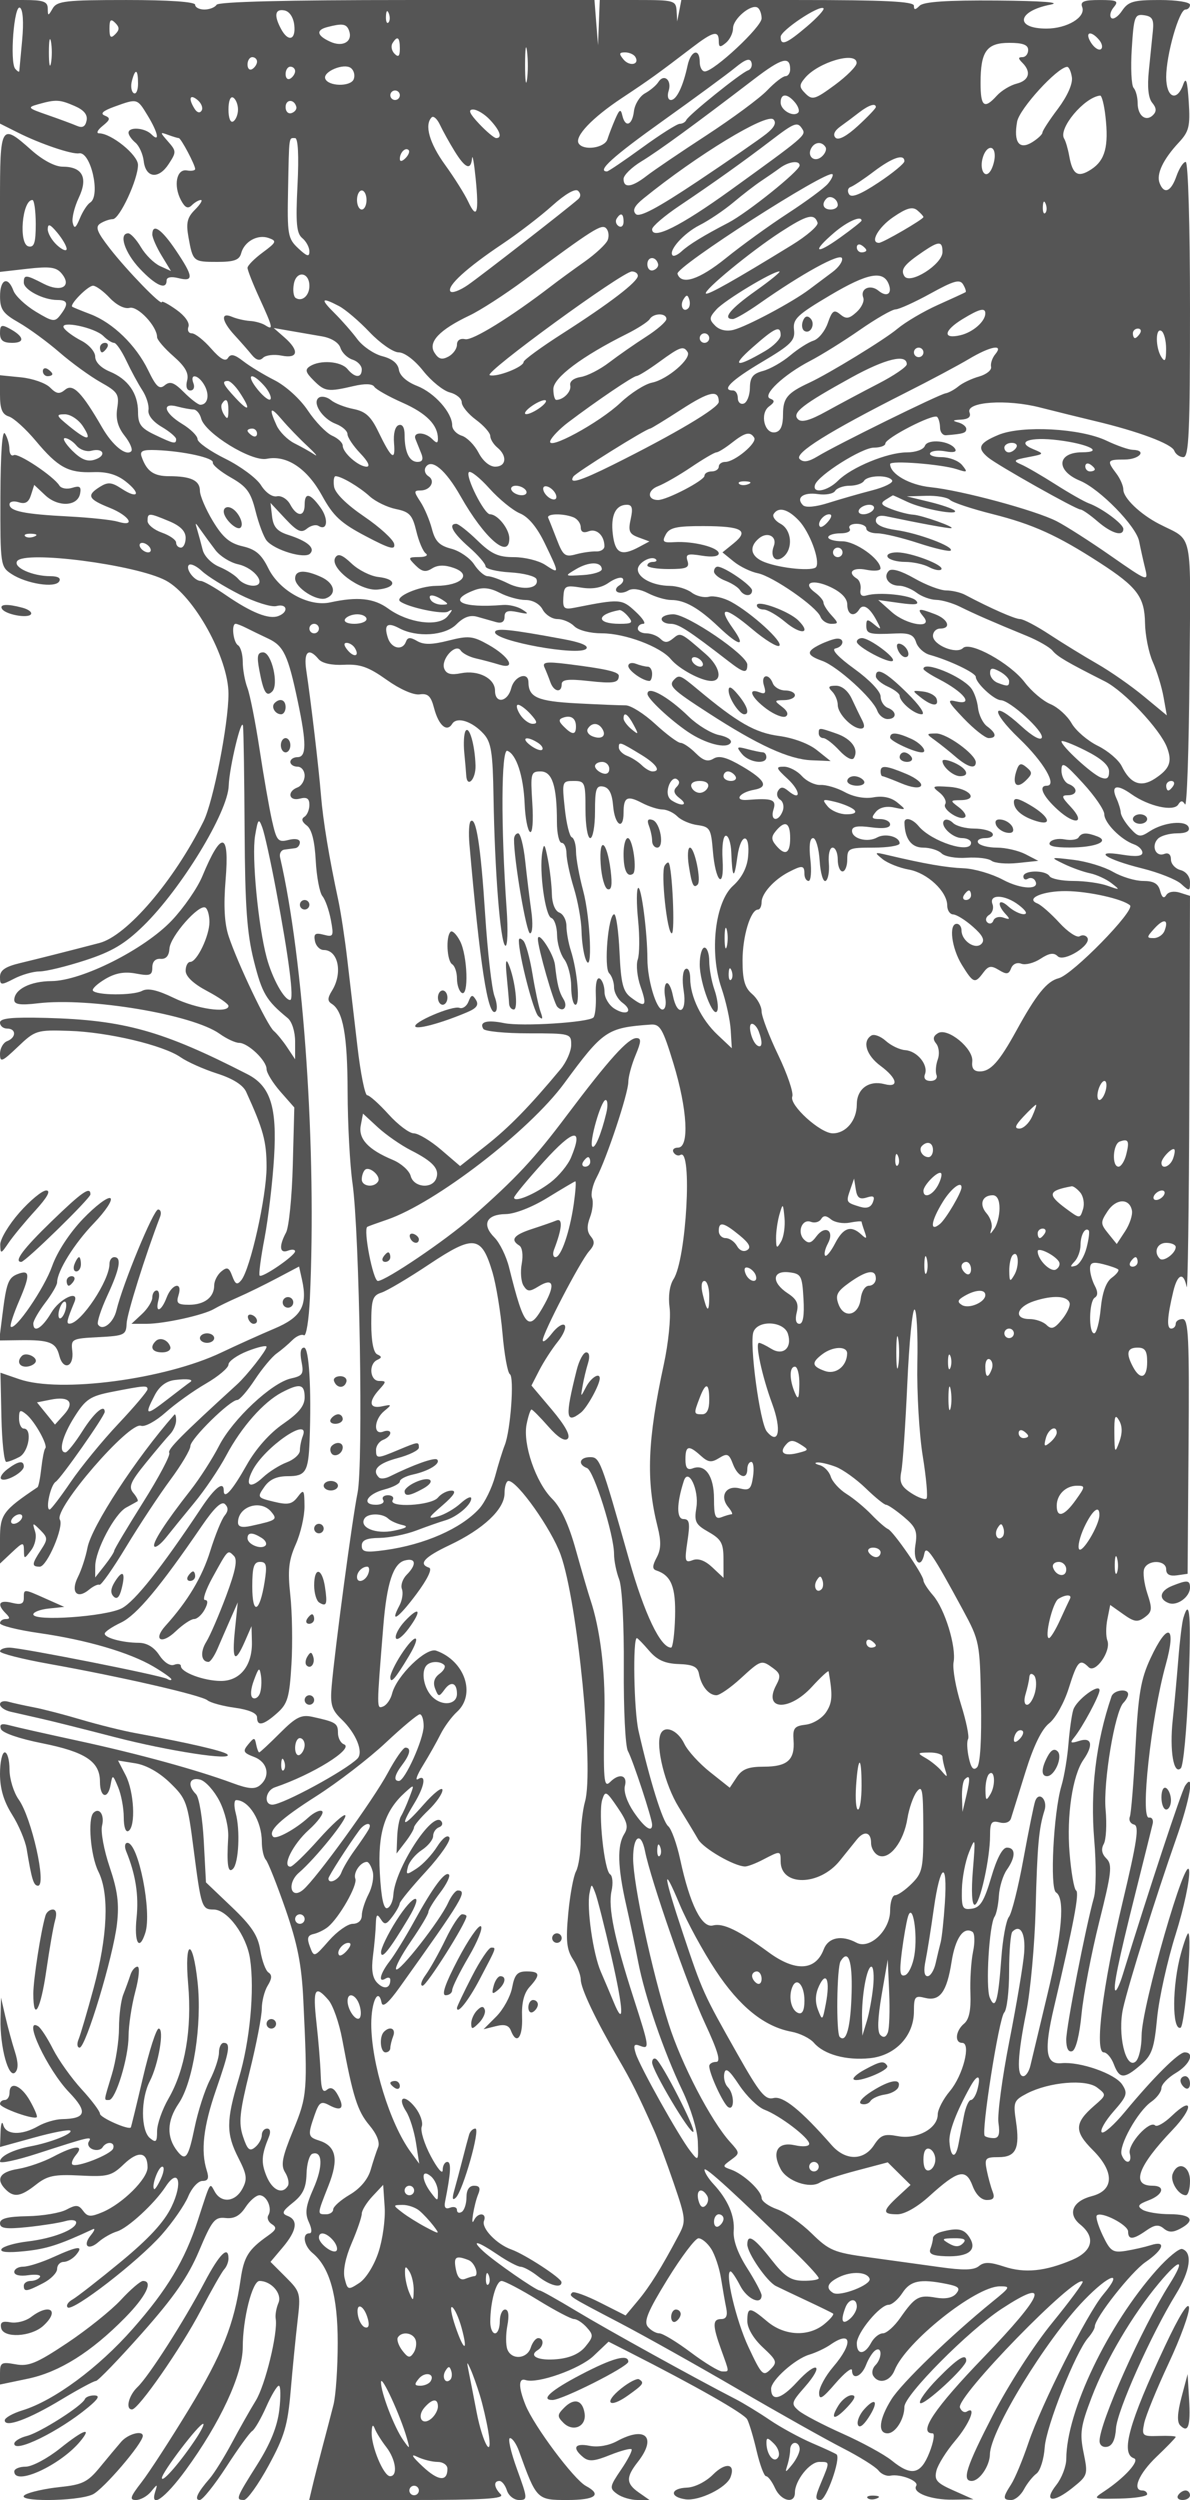 <svg xmlns="http://www.w3.org/2000/svg" version="1.0" width="250" height="525" viewBox="0 0 250 525" preserveAspectRatio="xMidYMid meet">
<g transform="translate(0,525) scale(0.01,-0.01)" fill="#555555" stroke="none">
<path d="M0 51202 l0 -1298 375 -188 c468 -236 1140 -463 1284 -436 247 48 461 -894 235 -1034 -59 -36 -156 -185 -216 -331 -86 -207 -118 -228 -150 -94 -23 94 35 331 127 526 200 422 79 653 -342 653 -159 0 -419 139 -656 350 -640 569 -657 540 -657 -1105 l0 -1455 579 66 c471 53 605 34 716 -100 224 -270 -11 -404 -379 -215 -373 193 -416 196 -416 25 0 -152 412 -366 705 -366 224 0 241 -82 63 -315 -115 -152 -158 -146 -518 71 -216 131 -427 329 -468 441 -116 313 -282 241 -281 -122 0 -273 63 -361 392 -548 215 -123 601 -405 857 -627 256 -222 645 -504 864 -627 361 -202 394 -254 349 -543 -35 -227 11 -397 155 -581 113 -143 175 -289 139 -326 -109 -108 -393 123 -607 493 -429 743 -617 936 -779 802 -122 -101 -182 -93 -319 44 -93 94 -368 190 -611 214 l-441 44 0 -403 c0 -306 45 -418 186 -463 103 -32 356 -262 564 -510 469 -561 684 -679 1208 -659 288 11 496 -49 683 -196 330 -260 261 -379 -87 -151 -208 137 -287 143 -453 40 -288 -180 -253 -259 199 -440 421 -168 566 -412 175 -293 -124 37 -585 86 -1025 109 -941 48 -1250 111 -1250 255 0 58 86 77 192 44 139 -45 211 -2 259 151 l68 213 231 -217 c272 -255 682 -236 733 35 28 145 -8 171 -165 121 -111 -35 -232 -14 -270 47 -121 196 -870 695 -960 639 -49 -29 -89 28 -90 127 0 100 -42 246 -93 326 -57 91 -93 -396 -96 -1325 -4 -1437 1 -1472 233 -1624 314 -205 913 -300 1001 -157 43 70 -23 111 -181 111 -377 0 -785 182 -703 314 144 234 2502 -72 3125 -405 592 -317 1316 -1627 1316 -2381 0 -633 -320 -2268 -525 -2678 -625 -1254 -1610 -2403 -2187 -2553 -734 -191 -1257 -323 -1663 -421 -315 -75 -425 -151 -425 -292 0 -177 18 -180 295 -37 162 84 404 153 537 153 133 0 565 105 961 234 561 183 828 342 1221 725 795 777 1774 2384 1791 2941 12 382 275 1477 301 1250 12 -110 27 -1100 33 -2200 9 -1589 49 -2151 196 -2735 171 -678 259 -826 708 -1194 91 -75 157 -284 157 -497 l0 -369 -165 248 c-90 136 -218 292 -283 347 -139 117 -762 1424 -949 1991 -88 267 -108 641 -64 1175 86 1024 -86 1053 -488 84 -102 -247 -392 -667 -644 -932 -574 -605 -1888 -1266 -2526 -1271 -446 -3 -781 -174 -781 -397 0 -94 129 -113 492 -70 1087 129 3251 -233 3821 -639 147 -105 331 -191 409 -191 188 0 578 -372 578 -550 0 -79 131 -292 291 -475 l292 -332 -32 -1210 c-17 -665 -81 -1302 -141 -1415 -154 -287 -137 -450 40 -382 83 32 150 25 149 -14 -1 -92 -690 -564 -744 -510 -23 22 24 377 103 789 78 412 169 1176 200 1699 64 1057 -77 1495 -561 1742 -1782 913 -2589 1138 -4222 1182 -727 19 -975 -6 -975 -99 0 -69 68 -125 150 -125 194 0 194 -189 0 -264 -82 -31 -150 -152 -150 -267 0 -187 41 -170 375 148 363 346 397 357 1075 335 817 -25 1984 -302 2347 -556 139 -97 482 -250 763 -340 329 -105 545 -240 611 -384 361 -791 429 -1040 429 -1578 0 -619 -340 -2142 -531 -2378 -87 -107 -124 -90 -190 87 -67 181 -107 198 -230 96 -82 -68 -149 -199 -149 -291 0 -250 -204 -408 -527 -408 -241 0 -276 32 -223 200 93 294 -137 248 -250 -50 -113 -297 -246 -336 -171 -50 29 110 11 200 -38 200 -50 0 -91 -66 -91 -146 0 -80 -98 -238 -219 -350 l-219 -204 318 0 c371 0 1204 184 1420 314 83 49 308 159 500 243 193 84 560 264 817 400 l466 246 64 -288 c118 -538 -21 -779 -581 -1015 -284 -120 -786 -346 -1116 -503 -1181 -563 -3390 -855 -4244 -560 l-396 136 20 -936 c11 -515 57 -937 102 -937 44 0 168 47 275 104 199 106 276 596 93 596 -55 0 -100 96 -100 212 0 182 23 194 157 83 178 -149 456 -649 394 -711 -23 -23 -60 -210 -83 -416 -23 -206 -58 -386 -80 -400 -730 -491 -788 -571 -788 -1091 l0 -512 250 235 c232 218 250 221 253 42 3 -188 6 -188 151 3 84 111 120 280 83 395 -60 190 -54 192 110 28 159 -160 160 -192 13 -417 -195 -298 -199 -351 -24 -351 152 0 512 842 422 987 -136 221 1460 2066 1705 1972 78 -30 309 95 514 278 205 183 587 456 848 607 261 151 475 331 475 400 0 69 180 196 400 283 220 86 400 127 400 90 0 -75 -412 -600 -618 -788 -1177 -1074 -1469 -1369 -1426 -1439 29 -46 -220 -515 -552 -1042 -332 -527 -604 -983 -604 -1012 0 -30 -90 -169 -200 -309 l-200 -254 1 239 c1 329 407 1097 649 1229 110 60 218 119 239 132 22 12 -17 91 -87 174 -106 128 -63 231 259 628 212 261 442 534 512 607 70 73 127 204 127 292 0 88 -17 141 -37 118 -798 -904 -1740 -2345 -1826 -2797 -36 -190 -126 -466 -201 -614 -158 -315 -18 -474 234 -265 88 74 188 120 220 104 33 -17 286 343 562 800 276 456 693 1087 925 1401 233 314 423 634 423 712 0 149 832 967 984 967 49 0 215 191 369 425 154 234 360 482 459 552 98 70 248 197 332 282 85 84 194 130 241 100 48 -29 104 317 125 769 144 3098 -128 7119 -626 9267 -19 80 22 154 91 163 69 9 170 23 225 30 55 6 100 62 100 123 0 67 -95 87 -240 50 -219 -55 -250 -18 -347 415 -58 261 -176 934 -261 1497 -86 563 -200 1140 -254 1282 -54 142 -98 387 -98 546 0 158 -45 315 -100 349 -101 63 -143 450 -49 450 29 0 130 -40 225 -88 96 -49 303 -149 460 -223 324 -152 416 -348 620 -1318 186 -882 184 -1171 -6 -1171 -82 0 -150 -45 -150 -100 0 -55 68 -100 150 -100 83 0 150 -85 150 -189 0 -104 -67 -216 -150 -247 -227 -87 -182 -296 50 -235 147 38 200 3 200 -132 0 -102 -48 -215 -106 -251 -69 -42 -51 -106 50 -181 104 -77 167 -320 189 -734 18 -341 82 -679 141 -750 60 -72 139 -297 177 -499 64 -344 54 -365 -151 -311 -177 46 -213 20 -184 -132 20 -104 104 -189 185 -189 306 0 404 -484 174 -854 -96 -155 -97 -219 -6 -276 239 -149 331 -660 334 -1852 2 -670 48 -1533 103 -1918 148 -1052 228 -5907 106 -6500 -108 -525 -476 -3273 -544 -4058 -33 -386 -1 -497 206 -696 309 -297 469 -693 335 -827 -252 -252 -1564 -963 -1784 -967 -190 -3 -149 296 50 364 799 270 1678 818 1450 904 -69 26 -125 134 -125 241 0 200 -43 227 -533 335 -238 52 -347 -2 -687 -342 -222 -222 -417 -404 -434 -404 -17 0 -46 75 -64 166 -30 153 -42 153 -168 1 -119 -143 -103 -176 125 -263 287 -109 348 -408 122 -595 -107 -88 -242 -77 -575 46 -744 276 -1984 616 -3236 887 -660 143 -1307 288 -1438 324 -177 48 -227 29 -193 -73 27 -82 379 -204 865 -301 912 -182 1216 -385 1216 -807 0 -338 169 -383 225 -60 38 215 45 212 157 -57 65 -154 118 -438 118 -630 0 -208 41 -325 100 -288 155 96 118 825 -60 1170 l-160 309 366 -59 c229 -37 502 -191 727 -410 342 -332 368 -402 493 -1380 159 -1234 174 -1280 422 -1280 290 0 691 -542 765 -1034 99 -660 -3 -1738 -237 -2516 -266 -885 -267 -1158 -7 -1668 179 -350 191 -445 83 -646 -148 -278 -441 -309 -580 -61 -110 195 -80 245 -356 -603 -273 -839 -644 -1457 -1367 -2277 -722 -820 -1649 -1505 -2314 -1711 -206 -63 -375 -158 -375 -211 0 -162 501 21 1183 433 360 217 689 394 732 394 43 0 479 452 969 1004 672 758 967 1182 1197 1725 273 646 331 718 557 693 180 -20 302 46 419 225 91 139 224 253 294 253 153 0 275 -276 187 -420 -35 -56 -2 -141 74 -188 110 -69 94 -118 -82 -241 -412 -291 -506 -441 -575 -921 -137 -944 -387 -1574 -1083 -2719 -388 -638 -837 -1330 -997 -1536 -240 -309 -261 -375 -119 -375 94 0 237 79 316 175 137 167 142 167 89 0 -115 -368 205 -142 639 451 724 989 1200 2012 1200 2583 0 595 201 1391 352 1391 248 0 481 -269 398 -461 -45 -104 -71 -253 -58 -331 50 -294 -219 -1399 -419 -1722 -114 -185 -340 -583 -501 -886 -162 -302 -372 -640 -468 -750 -258 -297 -329 -450 -208 -450 59 0 310 313 558 695 247 382 492 722 545 754 52 33 184 260 293 505 108 245 228 446 266 446 39 0 43 -229 10 -508 -42 -350 -186 -707 -464 -1148 -445 -704 -460 -744 -279 -743 69 0 301 324 517 720 334 613 403 846 465 1574 40 470 105 1128 144 1461 69 590 61 616 -249 926 l-319 319 259 307 c295 351 328 571 99 659 -131 50 -110 100 115 279 208 166 276 311 284 603 5 211 61 401 123 422 216 72 227 -269 22 -731 -163 -370 -183 -514 -97 -703 67 -147 71 -237 10 -237 -157 0 -113 -263 68 -413 361 -299 530 -900 529 -1887 0 -522 -40 -1107 -89 -1300 -49 -192 -154 -597 -235 -900 -80 -302 -175 -674 -210 -825 l-65 -275 2072 0 c1612 0 2045 27 1952 120 -143 143 -156 280 -27 280 52 0 122 -90 157 -200 35 -110 150 -200 255 -200 184 0 183 25 -44 650 -130 358 -196 650 -146 650 49 0 135 -124 189 -275 367 -1017 375 -1025 1011 -1025 593 0 740 110 395 295 -254 136 -1095 1263 -1271 1703 -150 374 -148 572 3 521 250 -83 1135 231 1426 505 l317 301 433 -220 c1409 -716 2414 -1288 2480 -1412 42 -79 132 -379 199 -668 68 -289 156 -525 197 -525 41 0 125 -112 188 -250 125 -274 418 -342 418 -96 0 254 310 646 512 646 226 0 225 13 37 -438 -127 -304 -129 -362 -12 -362 122 0 430 866 340 956 -17 17 -246 124 -509 236 -263 113 -667 333 -898 490 -231 157 -555 354 -720 439 -831 427 -2684 1451 -3329 1840 -400 241 -752 439 -782 439 -76 0 -953 608 -1183 821 -277 256 -127 221 304 -71 202 -137 418 -251 479 -252 61 -1 224 -90 361 -198 254 -199 503 -261 496 -125 -4 87 -769 585 -1053 686 -309 110 -633 448 -575 600 66 173 -129 186 -210 14 -83 -177 1 338 90 550 52 125 27 175 -87 175 -104 0 -161 -87 -161 -244 0 -134 -45 -272 -100 -306 -55 -34 -100 -16 -100 41 0 56 -64 78 -143 48 -97 -38 -131 3 -106 128 121 606 133 833 47 833 -54 0 -98 -78 -98 -174 0 -96 -112 36 -249 294 -137 257 -223 537 -191 621 33 84 -29 265 -137 403 -230 291 -387 220 -189 -86 74 -114 166 -408 205 -652 l69 -444 -179 245 c-437 596 -829 1868 -829 2688 0 473 150 781 217 447 22 -108 145 -3 379 324 1327 1857 1434 2034 1220 2034 -46 0 -138 -118 -203 -262 -168 -369 -1023 -1462 -1090 -1394 -31 31 109 296 310 588 202 293 367 570 367 616 0 46 111 228 246 405 135 177 219 349 186 381 -80 80 -337 -265 -732 -984 -181 -330 -413 -707 -515 -838 -199 -257 -248 -462 -85 -362 55 34 100 22 100 -27 0 -179 -127 -210 -271 -66 -104 103 -131 272 -93 570 30 233 57 536 60 673 6 197 27 218 102 100 81 -128 116 -121 245 50 83 110 152 234 154 276 2 42 252 347 557 678 304 332 524 651 487 710 -40 65 -144 -15 -258 -194 -105 -167 -297 -372 -427 -457 -220 -144 -232 -141 -185 37 27 105 158 261 289 348 132 86 240 219 240 296 0 77 56 159 125 184 69 25 87 84 40 133 -190 199 -969 -1009 -1001 -1553 -8 -133 -65 -259 -128 -279 -76 -26 -128 219 -156 741 -46 833 101 1301 529 1688 199 180 200 179 93 -102 -59 -157 -139 -335 -177 -395 -38 -61 -75 -263 -81 -448 l-13 -337 182 237 c101 130 184 270 185 311 1 41 137 203 302 361 165 158 298 349 296 426 -3 76 -182 -63 -400 -311 -433 -493 -506 -485 -196 23 223 366 264 629 81 515 -66 -40 -18 90 106 290 123 200 289 493 368 652 79 158 234 369 344 469 406 368 168 1073 -435 1287 -212 75 -834 -530 -927 -903 -30 -120 -115 -241 -188 -269 -138 -54 -138 -65 4 1686 73 905 208 1316 451 1380 235 62 255 -85 40 -300 -85 -86 -131 -221 -100 -300 30 -80 7 -235 -52 -346 -212 -396 -24 -270 355 238 232 311 340 532 269 556 -234 78 -104 222 428 474 711 336 1156 755 1156 1088 0 143 37 260 83 260 188 0 903 -1011 1096 -1550 354 -988 702 -4518 511 -5185 -49 -172 -90 -531 -90 -796 0 -265 -44 -565 -98 -666 -55 -101 -128 -502 -164 -890 -53 -565 -33 -755 98 -956 90 -137 164 -330 165 -428 1 -189 313 -845 799 -1679 270 -464 397 -718 747 -1500 74 -165 256 -656 405 -1090 259 -756 263 -804 106 -1100 -362 -683 -605 -1074 -854 -1372 l-261 -313 -532 269 c-292 148 -556 244 -588 213 -78 -78 -91 -69 994 -637 531 -278 1656 -909 2500 -1401 843 -492 1826 -1044 2183 -1227 358 -183 697 -396 755 -472 58 -76 171 -125 250 -109 214 42 606 -112 544 -213 -91 -146 312 -298 769 -291 l432 7 -418 186 c-356 158 -408 219 -358 418 32 127 209 409 392 625 305 359 459 746 244 613 -49 -30 -113 8 -143 85 -85 221 2428 2799 2579 2646 20 -20 -268 -409 -639 -865 -382 -467 -922 -1306 -1242 -1927 -568 -1104 -662 -1395 -451 -1395 164 0 379 315 383 560 7 491 1177 2405 1976 3233 539 559 849 650 401 118 -335 -399 -1295 -2302 -1568 -3111 -121 -358 -284 -750 -363 -871 -180 -279 -179 -329 3 -329 81 0 201 101 267 225 66 124 184 272 263 330 78 58 156 306 172 550 30 441 648 1999 914 2303 76 87 138 192 138 233 0 178 764 1149 1068 1357 382 262 442 461 107 353 -124 -39 -361 -93 -528 -120 -269 -42 -321 -7 -479 323 -97 204 -154 394 -125 422 92 93 657 -198 657 -338 0 -180 104 -174 382 21 174 122 259 132 366 43 103 -86 193 -87 346 -5 330 176 239 303 -219 305 -234 0 -491 43 -572 94 -117 74 -93 113 125 196 312 118 363 308 83 308 -455 0 -308 408 423 1173 445 467 431 722 -17 293 -154 -148 -312 -238 -349 -200 -117 117 -583 -397 -533 -589 56 -213 -90 -239 -170 -30 -71 185 336 915 621 1115 118 82 214 212 214 288 0 76 135 218 300 316 295 174 408 434 188 434 -128 0 -655 -524 -1256 -1250 -228 -275 -447 -468 -486 -428 -40 39 71 235 246 435 287 326 305 384 183 569 -151 227 -884 484 -1275 447 -333 -31 -372 261 -156 1177 414 1759 536 2401 464 2449 -43 28 -105 384 -138 792 -64 781 62 1624 293 1956 213 307 175 479 -87 395 -184 -58 -204 -46 -111 69 176 215 535 883 535 994 0 158 -486 -203 -551 -409 -33 -102 -78 -424 -102 -716 -23 -291 -89 -687 -147 -880 -167 -558 -248 -2158 -114 -2241 192 -119 129 -854 -186 -2162 -165 -686 -323 -1348 -352 -1472 -28 -124 -96 -225 -150 -225 -141 0 -121 435 63 1350 88 440 176 1408 196 2150 35 1350 67 1704 187 2082 70 221 -115 411 -195 199 -27 -72 -138 -621 -248 -1219 -109 -599 -247 -1146 -305 -1217 -58 -70 -130 -458 -159 -861 -66 -911 -125 -1113 -243 -834 -91 217 -12 1537 101 1700 38 55 79 251 90 437 11 185 86 431 167 547 189 268 189 466 2 466 -94 0 -213 -227 -330 -625 -147 -498 -229 -632 -404 -657 -199 -29 -219 10 -212 400 4 238 71 589 149 782 135 336 139 322 82 -375 -36 -439 -21 -725 37 -725 109 0 324 966 324 1457 0 274 31 316 199 272 118 -31 216 4 241 85 24 75 160 513 303 973 172 553 342 901 500 1025 133 105 315 431 411 738 180 571 231 625 417 439 141 -141 478 339 393 561 -32 84 -32 286 1 449 l59 297 274 -194 c230 -164 301 -175 451 -65 156 114 163 174 55 500 -67 204 -97 437 -66 517 76 198 462 189 462 -11 0 -106 74 -146 225 -125 l225 32 20 2675 c18 2282 -1 2675 -125 2675 -80 0 -145 -45 -145 -100 0 -55 -42 -100 -94 -100 -99 0 -86 237 42 775 89 377 219 423 281 100 24 -124 50 1673 57 3993 l14 4219 -212 67 c-126 40 -243 19 -287 -52 -49 -80 -91 -50 -128 90 -40 153 -134 208 -358 208 -167 0 -452 87 -634 192 -182 106 -556 219 -831 252 -493 59 -496 57 -200 -86 165 -80 413 -169 550 -197 138 -29 340 -122 450 -207 190 -147 185 -150 -82 -55 -154 56 -478 101 -719 101 -240 0 -465 45 -499 100 -83 134 -550 129 -550 -6 0 -58 42 -80 93 -48 51 31 119 16 150 -34 126 -204 -282 -196 -674 14 -230 123 -599 231 -819 240 -368 14 -822 93 -1600 277 -284 67 -289 62 -108 -85 106 -85 354 -184 550 -219 389 -69 808 -460 808 -755 0 -101 56 -185 125 -187 69 -2 255 -117 413 -257 209 -183 258 -284 180 -362 -130 -130 -418 66 -418 284 0 76 -45 138 -100 138 -173 0 -109 -512 108 -863 240 -388 273 -400 450 -162 107 144 164 154 327 55 162 -99 208 -92 257 35 35 91 124 131 214 97 85 -33 267 14 404 104 183 120 280 134 361 53 131 -131 718 236 623 390 -32 52 -105 65 -163 29 -58 -35 -249 92 -425 284 -176 192 -384 375 -463 406 -260 103 116 264 606 259 469 -4 1185 -164 1340 -298 119 -103 -1208 -1459 -1498 -1532 -248 -63 -470 -338 -892 -1107 -356 -647 -538 -850 -763 -850 -127 0 -176 64 -160 209 31 269 -517 720 -722 594 -102 -64 -112 -124 -35 -220 58 -73 73 -223 32 -333 -40 -110 -52 -256 -26 -325 26 -70 -30 -125 -125 -125 -106 0 -151 54 -118 140 76 197 -162 488 -413 507 -117 8 -300 96 -409 194 -109 98 -245 149 -304 113 -197 -122 -108 -415 194 -638 351 -260 396 -464 84 -383 -332 87 -584 -99 -584 -429 0 -332 -227 -604 -504 -604 -264 0 -919 595 -851 773 30 79 -103 470 -295 870 -193 401 -350 815 -350 920 0 106 -90 270 -200 364 -153 131 -200 295 -200 702 0 511 169 1069 325 1070 41 1 75 70 75 155 0 182 261 473 568 632 286 149 332 144 332 -36 0 -82 39 -150 88 -150 48 0 65 203 37 450 -33 286 -12 450 57 450 59 0 121 -214 138 -475 16 -261 73 -452 125 -425 53 28 83 196 68 375 -16 183 19 325 79 325 60 0 108 -112 108 -250 0 -137 45 -250 100 -250 55 0 100 113 100 250 0 236 30 250 550 250 303 0 550 40 550 89 0 141 -301 220 -473 124 -201 -112 -527 -27 -527 139 0 93 113 114 400 75 263 -35 400 -14 400 60 0 62 -96 113 -212 113 -177 0 -192 25 -89 149 79 95 219 129 387 93 257 -54 259 -52 64 107 -131 106 -304 143 -500 107 -184 -33 -416 9 -600 109 -165 90 -395 158 -512 151 -116 -6 -292 77 -390 186 -98 109 -269 198 -378 198 -179 0 -171 -26 77 -256 274 -254 287 -480 14 -253 -108 90 -161 90 -215 3 -39 -64 -19 -149 45 -188 63 -40 87 -147 52 -239 -92 -238 -269 -208 -193 33 67 210 -25 244 -550 202 -289 -22 -169 157 143 213 311 56 237 204 -243 487 -331 195 -492 239 -610 167 -119 -73 -216 -43 -375 116 -118 118 -261 215 -317 215 -56 0 -295 178 -531 395 -236 218 -516 394 -623 393 -107 -1 -570 18 -1030 42 -822 44 -1009 126 -1012 445 -3 230 -297 128 -361 -125 -74 -295 -341 -337 -341 -54 0 259 -352 439 -716 366 -211 -42 -308 -15 -351 97 -75 195 241 542 346 381 39 -61 184 -136 321 -167 138 -31 357 -90 488 -130 369 -113 219 166 -224 416 -332 187 -418 196 -841 89 -347 -88 -521 -91 -660 -9 -143 84 -200 80 -234 -14 -72 -197 -309 -146 -381 83 -87 271 -12 333 238 200 373 -200 962 -160 1203 81 154 154 288 202 441 158 121 -34 299 -85 395 -112 114 -31 175 7 175 110 0 121 66 145 275 101 232 -50 247 -41 97 54 -98 63 -278 105 -400 96 -882 -71 -1192 87 -607 310 176 67 328 51 536 -56 159 -83 402 -150 541 -150 149 0 295 -81 358 -200 59 -110 199 -200 311 -200 112 0 271 -67 353 -150 88 -87 332 -150 585 -150 482 0 1227 -280 1445 -543 171 -206 638 -457 851 -457 245 0 181 305 -120 566 -526 458 -526 458 -684 327 -113 -94 -178 -96 -265 -9 -64 64 -197 116 -296 116 -99 0 -180 45 -180 100 0 55 52 100 115 100 63 0 -11 116 -165 258 -287 267 -322 269 -1265 83 -235 -47 -263 -23 -250 212 14 245 41 260 371 208 239 -39 429 -6 581 101 124 87 255 129 292 93 36 -36 5 -103 -68 -148 -73 -45 -92 -107 -42 -138 50 -31 153 -17 230 30 85 53 246 31 415 -56 152 -79 371 -143 488 -143 283 0 575 -165 997 -566 439 -416 583 -430 297 -28 -333 467 -163 462 399 -11 278 -235 539 -395 578 -355 82 82 -579 684 -1010 920 -157 87 -369 136 -470 109 -101 -26 -265 13 -363 88 -99 75 -307 138 -462 140 -352 4 -668 167 -668 346 0 141 290 301 381 209 29 -28 0 -52 -64 -52 -64 0 -117 -34 -117 -75 0 -41 202 -75 449 -75 376 0 440 27 395 170 -46 144 -1 160 301 111 218 -35 355 -17 355 48 0 125 -537 261 -930 236 -239 -16 -265 7 -183 160 78 146 224 179 796 177 807 -2 963 -91 631 -361 l-236 -191 236 -192 c130 -106 357 -216 506 -246 317 -65 1235 -701 1317 -914 31 -82 133 -148 225 -148 157 0 158 13 3 183 -91 100 -165 219 -165 264 0 44 -79 138 -175 209 -287 210 -49 293 326 114 228 -109 349 -237 349 -368 0 -214 145 -271 251 -100 81 131 218 44 365 -233 106 -198 101 -206 -50 -82 -143 118 -166 115 -166 -25 0 -175 57 -190 616 -165 288 13 380 -26 430 -185 35 -111 163 -229 284 -263 418 -116 970 -380 970 -464 0 -128 383 -484 525 -489 195 -6 906 -654 862 -786 -23 -69 -199 28 -429 239 -625 572 -665 333 -44 -260 513 -491 804 -989 577 -989 -182 0 -84 -218 226 -501 373 -340 602 -288 273 62 -189 201 -198 239 -57 239 208 0 219 159 17 236 -82 32 -150 159 -150 284 0 195 61 160 450 -265 248 -269 450 -564 450 -655 0 -181 349 -535 625 -632 96 -34 175 -112 175 -174 0 -76 -137 -89 -425 -42 -637 103 -346 -98 414 -287 351 -87 722 -234 825 -327 176 -160 186 -158 186 35 0 120 -83 225 -200 256 -110 29 -200 129 -200 222 0 106 -54 150 -142 116 -180 -69 -279 172 -130 321 62 62 242 112 400 112 188 0 273 44 245 125 -55 158 -525 111 -819 -82 -200 -131 -240 -125 -411 65 -105 116 -193 262 -197 326 -4 64 -44 197 -89 295 -125 275 2 314 312 94 363 -256 888 -373 984 -218 54 87 90 88 143 2 39 -63 81 1158 93 2714 25 3141 95 2795 -643 3179 -395 205 -746 543 -746 717 0 80 -66 232 -147 339 -206 273 -194 294 172 294 315 0 480 196 171 204 -85 2 -332 88 -550 192 -548 261 -1779 327 -2272 121 -410 -172 -456 -274 -215 -474 197 -164 1848 -1093 1941 -1093 38 0 200 -112 359 -250 296 -254 541 -325 541 -157 0 104 -453 439 -725 537 -96 35 -411 214 -700 398 -289 184 -615 373 -725 420 -174 75 -154 95 150 152 341 65 344 69 108 167 -377 156 -76 264 525 189 637 -79 975 -252 498 -254 -527 -3 -555 -385 -42 -597 417 -173 1179 -952 1242 -1271 31 -156 88 -413 127 -571 69 -283 58 -279 -719 262 -434 303 -946 630 -1139 729 -449 230 -2002 649 -2650 715 -444 46 -850 278 -850 486 0 81 1073 -2 1400 -108 225 -74 236 -65 113 86 -76 92 -270 167 -431 167 -162 0 -270 39 -240 87 29 47 173 63 320 35 169 -32 244 -13 204 52 -105 170 -576 218 -635 64 -30 -79 -195 -138 -383 -138 -402 0 -1160 -312 -1442 -594 -223 -223 -548 -281 -483 -86 68 202 985 780 1238 780 131 0 239 39 239 86 0 115 1012 635 1088 559 33 -32 60 -135 61 -227 0 -92 57 -163 126 -158 366 29 425 48 425 133 0 51 -79 113 -175 138 -126 33 -109 49 61 57 157 8 218 58 182 150 -86 224 778 286 1482 105 330 -84 848 -212 1150 -284 910 -216 1614 -479 1669 -623 29 -75 115 -136 192 -136 116 0 139 517 139 3100 0 1776 -39 3100 -90 3100 -50 0 -137 -135 -195 -300 -115 -329 -260 -388 -354 -143 -72 189 75 498 407 854 212 228 238 336 206 850 -29 444 -57 534 -117 364 -133 -374 -357 -276 -357 157 0 465 271 1418 404 1418 53 0 96 45 96 100 0 56 -279 100 -638 100 -550 0 -658 -31 -789 -225 -83 -124 -185 -192 -226 -152 -42 40 -19 141 51 225 110 132 71 152 -296 152 -332 0 -411 -32 -367 -147 82 -213 -316 -453 -751 -453 -675 0 -612 368 86 503 240 47 -173 78 -1125 86 -1051 8 -1541 -25 -1625 -109 -93 -93 -120 -93 -120 0 0 90 -610 120 -2443 120 l-2443 0 -43 -225 -44 -225 -13 225 c-13 213 -55 225 -814 225 l-800 0 -18 -475 -18 -475 -38 475 -37 475 -3939 0 c-2517 0 -3960 -36 -4000 -100 -34 -55 -149 -100 -256 -100 -107 0 -194 45 -194 100 0 62 -548 100 -1445 100 -1271 0 -1457 -21 -1547 -175 -97 -167 -102 -167 -105 0 -2 143 -95 175 -503 175 l-500 0 0 -1298z m466 460 c-31 -336 -59 -632 -61 -657 -3 -25 -41 -2 -85 50 -119 141 -24 1359 100 1283 62 -38 80 -305 46 -676z m15534 451 c0 -179 -1001 -1113 -1193 -1113 -59 0 -107 90 -107 200 0 297 -187 242 -255 -75 -94 -438 -232 -725 -350 -725 -61 0 -82 83 -48 192 72 225 -98 370 -216 185 -44 -70 -171 -177 -281 -237 -110 -61 -214 -229 -232 -375 -35 -300 -183 -354 -244 -90 -33 144 -60 130 -149 -75 -60 -137 -133 -329 -164 -425 -57 -183 -505 -247 -604 -87 -90 146 283 539 906 952 590 391 759 513 1477 1062 443 339 560 367 560 136 0 -133 27 -140 150 -38 82 68 150 206 150 307 0 197 381 517 516 433 46 -29 84 -131 84 -227z m950 -171 c-432 -366 -550 -412 -550 -216 0 134 815 677 900 600 28 -24 -130 -197 -350 -384z m-10768 32 c36 -316 -127 -364 -278 -81 -153 285 -127 426 71 388 106 -20 188 -142 207 -307z m1978 53 c-33 -33 -56 26 -52 131 5 117 28 141 60 61 29 -72 26 -159 -8 -192z m16060 -177 c-16 -165 -54 -538 -84 -828 -36 -350 -12 -580 70 -680 89 -107 95 -181 18 -258 -150 -150 -324 -15 -324 252 0 123 -38 267 -85 319 -46 52 -64 424 -38 825 43 677 62 729 260 700 172 -24 207 -88 183 -330z m-21800 -70 c-93 -93 -120 -67 -120 120 0 187 27 213 120 120 93 -93 93 -147 0 -240z m4911 82 c89 -231 -125 -361 -393 -238 -282 128 -305 244 -63 307 318 83 403 70 456 -69z m-6260 -687 c-24 -124 -44 -22 -44 225 0 248 20 349 44 225 23 -124 23 -326 0 -450z m22022 484 c64 -78 79 -165 32 -194 -47 -28 -139 35 -206 141 -139 223 -2 264 174 53z m-14693 -179 c0 -162 -30 -190 -111 -109 -61 61 -81 160 -44 220 103 168 155 130 155 -111z m2671 -657 c-22 -150 -41 -3 -40 327 1 330 19 453 41 273 23 -180 22 -450 -1 -600z m10529 627 c0 -83 -54 -150 -120 -150 -93 0 -93 -27 0 -120 191 -191 140 -371 -123 -437 -133 -34 -320 -147 -415 -252 -265 -292 -342 -233 -342 266 0 665 127 843 604 843 285 0 396 -42 396 -150z m-8254 -143 c100 -162 -118 -211 -247 -56 -100 121 -94 149 33 149 86 0 182 -42 214 -93z m-7946 -101 c0 -52 -45 -122 -100 -156 -55 -34 -100 8 -100 94 0 86 45 156 100 156 55 0 100 -42 100 -94z m10313 -185 c-146 -49 -1251 -938 -1296 -1043 -19 -43 -80 -78 -136 -78 -57 0 -412 -225 -790 -500 -379 -275 -711 -500 -739 -500 -223 0 123 313 1173 1062 674 481 1358 984 1521 1118 215 176 308 207 340 111 24 -72 -9 -149 -73 -170z m887 23 c0 -79 -45 -144 -99 -144 -55 0 -227 -134 -383 -297 -156 -164 -731 -588 -1276 -944 -546 -356 -1112 -739 -1258 -853 -310 -241 -484 -264 -484 -64 0 78 169 244 375 369 362 220 1126 777 2367 1727 581 445 758 493 758 206z m1396 131 c-2 -69 -209 -276 -460 -461 -414 -304 -471 -321 -613 -180 -135 135 -137 179 -14 326 278 336 1095 573 1087 315z m-10565 -338 c-63 -164 -544 -153 -599 14 -47 146 393 329 537 222 66 -48 94 -154 62 -236z m-1231 169 c0 -52 -45 -122 -100 -156 -55 -34 -100 8 -100 94 0 86 45 156 100 156 55 0 100 -42 100 -94z m16319 -131 c19 -137 -96 -395 -293 -658 -180 -238 -326 -463 -326 -501 0 -37 -96 -128 -213 -201 -275 -171 -397 -5 -319 430 48 270 841 1139 1050 1151 37 2 83 -97 101 -221z m-19619 -131 c0 -141 -41 -231 -91 -200 -49 31 -67 146 -38 256 72 275 129 251 129 -56z m5500 -244 c0 -55 -45 -100 -100 -100 -55 0 -100 45 -100 100 0 55 45 100 100 100 55 0 100 -45 100 -100z m-4164 -322 c-37 -60 -95 -46 -147 36 -137 216 -103 322 60 187 82 -68 121 -168 87 -223z m764 22 c0 -104 -45 -216 -100 -250 -58 -36 -100 68 -100 250 0 182 42 286 100 250 55 -34 100 -146 100 -250z m11702 148 c70 -84 100 -180 67 -213 -103 -102 -369 51 -369 212 0 196 140 196 302 1z m6522 -293 c71 -627 -7 -921 -296 -1110 -282 -185 -394 -118 -465 278 -27 151 -75 315 -107 366 -129 210 421 868 756 904 34 4 85 -193 112 -438z m-21658 220 c197 -85 278 -183 253 -307 -26 -128 -87 -161 -203 -111 -91 39 -368 142 -616 228 -419 145 -433 160 -200 225 374 105 451 101 766 -35z m1535 -200 c220 -361 264 -580 79 -395 -139 139 -480 162 -480 32 0 -48 65 -141 144 -207 79 -66 158 -240 175 -386 41 -358 311 -391 524 -65 164 250 164 273 -10 471 -177 202 -177 207 0 142 101 -37 201 -67 223 -67 46 0 344 -563 344 -649 0 -33 -79 -47 -175 -30 -217 36 -286 -319 -122 -627 84 -157 145 -186 226 -105 61 61 147 111 191 111 44 0 -12 -92 -124 -204 -163 -163 -190 -277 -137 -575 93 -516 99 -521 606 -521 353 0 464 40 501 180 65 248 345 404 578 322 176 -62 165 -89 -125 -304 -175 -129 -319 -275 -319 -323 0 -48 112 -334 250 -634 285 -624 298 -684 125 -573 -69 45 -215 86 -325 92 -110 7 -279 46 -375 87 -246 105 -221 -88 50 -383 124 -135 287 -320 362 -413 93 -115 169 -135 239 -65 57 57 232 77 389 46 351 -70 379 104 60 383 l-225 197 350 -61 c193 -33 495 -86 672 -116 191 -34 345 -131 380 -240 32 -102 146 -213 253 -247 107 -34 195 -126 195 -205 0 -186 -143 -183 -300 7 -136 164 -570 197 -787 60 -110 -70 -96 -127 75 -298 236 -236 299 -245 838 -120 239 56 398 51 437 -14 35 -55 302 -206 594 -335 502 -222 743 -468 743 -756 0 -99 -27 -100 -120 -7 -158 158 -416 154 -350 -5 28 -69 82 -204 121 -300 48 -120 23 -175 -80 -175 -172 0 -271 207 -271 567 0 157 -47 233 -125 205 -75 -26 -114 -179 -97 -378 33 -393 -53 -331 -328 237 -157 326 -270 429 -524 480 -179 35 -391 118 -471 185 -80 67 -193 92 -251 57 -158 -98 62 -445 352 -555 134 -51 244 -148 244 -215 0 -67 121 -248 269 -403 164 -171 215 -280 133 -280 -170 0 -502 293 -502 442 0 61 -100 155 -223 209 -122 55 -351 291 -508 526 -163 245 -463 517 -702 639 -229 116 -526 297 -659 401 -181 141 -262 158 -318 67 -52 -85 -159 -26 -355 197 -154 176 -336 319 -404 319 -69 0 -101 62 -72 139 31 80 -74 230 -253 356 -168 120 -306 193 -306 162 0 -93 -731 660 -1094 1127 -272 351 -310 452 -197 524 78 49 195 90 261 90 143 2 531 837 529 1140 -1 209 -560 662 -817 662 -66 0 -33 70 74 156 162 131 169 166 45 217 -102 41 -40 99 200 186 487 176 480 178 700 -184z m3124 183 c14 -50 -31 -110 -100 -133 -69 -23 -125 33 -125 125 0 169 179 176 225 8z m12175 -7 c0 -26 -169 -204 -375 -393 -237 -218 -410 -310 -471 -251 -61 60 -24 146 100 236 108 77 286 210 396 296 201 155 350 203 350 112z m-8104 -270 c209 -224 262 -381 129 -381 -42 0 -203 135 -359 300 -203 215 -239 300 -128 300 85 0 246 -98 358 -219z m-746 -655 c224 -363 342 -412 367 -151 9 96 43 -95 76 -425 72 -724 25 -873 -155 -488 -74 159 -293 507 -486 774 -331 457 -440 843 -283 1000 38 38 117 -34 175 -159 59 -125 196 -373 306 -551z m6550 364 c-137 -110 -787 -559 -1443 -997 -854 -569 -1224 -765 -1300 -688 -76 78 -29 172 162 327 1128 914 2588 1801 2730 1659 68 -69 20 -166 -149 -301z m758 96 c79 -127 39 -161 -1508 -1277 -1056 -761 -1650 -1058 -1650 -823 0 59 259 281 575 493 728 489 1352 934 1925 1372 497 380 556 401 658 235z m-10608 -1174 c-40 -799 -21 -1012 100 -1112 83 -69 150 -194 150 -280 0 -121 -50 -107 -234 65 -220 206 -233 286 -214 1243 23 1145 13 1072 147 1072 63 0 82 -366 51 -988z m11093 799 c30 -48 -8 -141 -85 -205 -156 -129 -316 20 -208 194 77 124 220 129 293 11z m-8825 -233 c-71 -71 -118 -77 -118 -15 0 134 118 252 185 185 28 -28 -2 -105 -67 -170z m12380 47 c0 -96 -40 -236 -87 -311 -120 -189 -243 29 -161 287 78 246 251 262 248 24z m-1898 -111 c0 -47 -245 -249 -545 -448 -379 -251 -568 -326 -618 -245 -40 65 -25 133 33 152 58 20 280 167 493 329 386 291 637 375 637 212z m-2201 -89 c-1 -114 -1101 -996 -1499 -1203 -523 -272 -826 -457 -983 -602 -77 -71 -161 -109 -186 -84 -97 97 230 465 565 635 195 98 515 314 712 479 196 165 460 368 584 450 125 83 302 205 393 272 186 137 415 166 414 53z m595 -382 c-74 -90 -452 -369 -839 -621 -388 -252 -975 -676 -1305 -943 -561 -453 -937 -575 -1017 -329 -47 143 3146 2194 3256 2091 22 -20 -21 -109 -95 -198z m-5249 -327 c-239 -210 -2029 -1602 -2313 -1799 -175 -121 -342 -182 -371 -134 -71 114 347 494 1089 991 330 221 803 583 1050 805 277 249 487 369 545 313 60 -58 60 -123 0 -176z m-4445 -16 c0 -110 -45 -200 -100 -200 -55 0 -100 90 -100 200 0 110 45 200 100 200 55 0 100 -90 100 -200z m9900 -106 c0 -52 -67 -94 -150 -94 -155 0 -199 118 -86 231 80 80 236 -11 236 -137z m-16849 -397 c0 -395 -32 -496 -150 -472 -214 43 -137 976 80 975 38 0 69 -227 70 -503z m21209 230 c-33 -33 -56 26 -52 131 5 117 28 141 60 61 29 -72 26 -159 -8 -192z m-2560 -85 c0 -47 -853 -542 -934 -542 -198 0 -17 326 303 543 275 188 401 223 500 142 72 -60 131 -125 131 -143z m-6300 -98 c0 -86 -46 -128 -102 -93 -56 35 -75 105 -44 156 86 139 146 113 146 -63z m4076 -21 c20 -62 -224 -275 -544 -471 -1198 -736 -1763 -1054 -1802 -1016 -60 60 943 885 1570 1292 559 362 707 400 776 195z m924 44 c0 -18 -202 -179 -450 -356 -521 -374 -603 -306 -125 103 276 236 575 368 575 253z m-16700 -594 c0 -57 -90 -23 -200 77 -110 100 -199 253 -197 340 3 122 51 103 200 -76 108 -130 197 -283 197 -341z m11368 188 c-32 -84 -252 -290 -488 -457 -237 -167 -553 -398 -702 -513 -847 -650 -1650 -1146 -1803 -1114 -107 23 -175 -22 -175 -116 0 -85 -81 -197 -180 -250 -137 -73 -208 -53 -294 85 -138 221 104 477 736 778 227 107 744 441 1150 742 1449 1073 1626 1186 1721 1091 52 -52 67 -162 35 -246z m5432 -217 c0 -24 -45 -44 -100 -44 -55 0 -100 48 -100 106 0 58 45 78 100 44 55 -34 100 -82 100 -106z m1600 -36 c0 -259 -686 -693 -801 -506 -86 139 -5 244 401 519 327 221 400 219 400 -13z m-2311 -421 c-131 -98 -351 -263 -489 -366 -354 -267 -1306 -774 -1588 -847 -149 -39 -294 -6 -387 86 -131 132 -128 171 27 343 175 193 1176 797 1321 797 43 0 -182 -184 -498 -408 -535 -379 -707 -592 -480 -592 52 0 303 146 558 325 898 631 1696 1069 1736 953 22 -62 -68 -193 -200 -291z m-3664 171 c14 -50 -31 -110 -100 -133 -69 -23 -125 33 -125 125 0 169 179 176 225 8z m-7325 -463 c0 -202 -152 -337 -287 -253 -47 29 -65 164 -39 299 54 284 326 246 326 -46z m6900 213 c0 -125 -588 -575 -1575 -1207 -454 -290 -825 -561 -825 -602 0 -106 -566 -327 -712 -278 -135 45 2787 2175 2987 2178 69 0 125 -40 125 -91z m5271 -176 c78 -203 -42 -280 -214 -138 -173 144 -393 45 -321 -145 28 -71 -36 -208 -141 -303 -157 -142 -219 -151 -344 -47 -129 107 -169 80 -260 -182 -59 -170 -194 -336 -300 -370 -106 -33 -327 -174 -491 -312 -165 -139 -421 -285 -571 -325 -213 -57 -272 -133 -275 -357 -2 -157 -60 -304 -129 -328 -69 -23 -125 30 -125 117 0 87 -45 158 -100 158 -256 0 -40 213 606 597 615 365 702 452 675 677 -27 227 64 314 763 728 785 465 1113 526 1227 230z m1613 -168 c-19 -12 -280 -133 -582 -268 -301 -135 -683 -361 -850 -501 -265 -224 -1434 -939 -1852 -1133 -459 -213 -550 -322 -550 -661 0 -242 -50 -358 -162 -379 -227 -44 -333 392 -131 543 120 89 125 126 23 164 -178 68 283 503 839 792 237 123 707 416 1045 651 338 235 675 429 750 431 75 2 406 152 736 334 490 270 615 305 684 189 46 -77 69 -151 50 -162z m-17979 -120 c143 -151 313 -237 418 -209 171 45 577 -387 577 -615 0 -55 154 -235 343 -400 250 -220 328 -358 288 -511 -33 -128 -7 -209 68 -209 68 0 97 67 65 150 -86 224 112 181 237 -52 107 -201 61 -398 -93 -398 -45 0 -199 118 -344 263 -207 208 -292 238 -403 146 -113 -94 -179 -34 -349 317 -255 525 -740 996 -1212 1176 -192 73 -364 143 -382 156 -63 45 329 442 437 442 60 0 218 -115 350 -256z m12155 -217 c-101 -102 -185 51 -102 186 63 102 87 102 121 1 23 -70 15 -154 -19 -187z m-7341 47 c134 -69 424 -316 646 -550 222 -233 497 -424 611 -424 121 0 335 -161 515 -389 170 -214 421 -417 559 -452 137 -35 250 -128 250 -208 0 -80 135 -245 300 -367 165 -122 300 -275 300 -341 0 -65 68 -175 150 -243 212 -176 186 -400 -47 -400 -118 0 -259 119 -349 293 -84 161 -242 322 -353 357 -111 35 -201 132 -201 216 0 268 -370 685 -736 829 -219 85 -366 216 -384 341 -20 132 -141 231 -349 284 -175 45 -410 206 -523 356 -112 151 -329 398 -481 549 -304 301 -278 342 92 149z m13581 -155 c0 -169 -261 -398 -525 -459 -378 -88 -351 97 50 341 351 214 475 245 475 118z m-6700 -118 c0 -54 -191 -221 -425 -371 -234 -150 -583 -393 -777 -541 -193 -148 -463 -286 -600 -306 -147 -23 -236 -94 -218 -176 28 -127 -140 -302 -292 -305 -35 -1 -63 102 -63 229 0 236 599 686 1543 1157 230 115 447 255 481 311 81 130 351 132 351 2z m-11828 -358 c78 -79 179 -143 224 -143 45 0 161 -169 258 -375 97 -206 248 -485 336 -620 87 -134 145 -321 129 -416 -17 -104 91 -243 276 -352 168 -99 305 -215 305 -259 0 -110 -47 -100 -447 91 -292 139 -353 222 -353 477 0 393 -209 692 -596 852 -184 77 -304 199 -304 312 0 103 -129 252 -294 337 -161 83 -325 203 -364 266 -103 166 647 12 830 -170z m14228 17 c0 -77 -146 -226 -325 -331 -611 -358 -725 -330 -275 67 487 431 600 480 600 264z m7550 40 c-34 -55 -82 -100 -106 -100 -24 0 -44 45 -44 100 0 55 48 100 106 100 58 0 78 -45 44 -100z m548 -331 c-1 -243 -24 -283 -98 -169 -128 198 -128 629 0 550 55 -34 99 -205 98 -381z m-9598 231 c0 -55 -45 -100 -100 -100 -55 0 -100 45 -100 100 0 55 45 100 100 100 55 0 100 -45 100 -100z m-454 -294 c85 -137 -428 -577 -747 -641 -151 -30 -449 -220 -662 -421 -447 -423 -1562 -1027 -1475 -799 30 79 198 252 372 384 602 455 1364 971 1440 975 42 2 256 136 476 296 440 321 510 345 596 206z m4954 -6 c0 -55 -45 -100 -100 -100 -55 0 -100 45 -100 100 0 55 45 100 100 100 55 0 100 -45 100 -100z m1509 -39 c-64 -77 -103 -196 -88 -264 16 -68 -98 -160 -252 -204 -155 -43 -351 -137 -435 -207 -85 -70 -206 -135 -269 -146 -137 -21 -2298 -1085 -2686 -1322 -195 -118 -303 -134 -380 -57 -119 119 601 570 2223 1390 511 257 1108 576 1328 707 459 274 745 326 559 103z m-1859 -210 c0 -55 -270 -239 -600 -409 -330 -170 -820 -432 -1090 -581 -345 -191 -521 -240 -596 -165 -133 133 93 309 1121 876 721 397 1165 503 1165 279z m-13505 -445 c96 -107 160 -235 140 -285 -19 -50 -140 38 -268 194 -259 318 -148 396 128 91z m-507 -152 c240 -365 197 -420 -88 -113 -269 290 -300 359 -162 359 49 0 162 -111 250 -246z m10062 -193 c0 -126 -915 -670 -2228 -1324 -684 -340 -931 -414 -827 -245 52 83 1533 1008 1614 1008 19 0 311 179 650 398 598 387 791 426 791 163z m-10302 -186 c-1 -176 -21 -193 -93 -80 -50 80 -70 181 -42 225 86 141 137 86 135 -145z m6558 72 c-107 -81 -242 -146 -300 -144 -58 2 -19 69 88 150 107 81 242 146 300 144 58 -2 19 -69 -88 -150z m-7293 -46 c63 0 136 -86 163 -190 81 -310 1056 -910 1376 -846 421 85 851 -202 1166 -777 233 -425 392 -573 914 -847 506 -267 625 -299 599 -164 -18 93 -303 353 -632 577 -373 254 -611 491 -631 627 -18 120 -3 219 32 219 119 0 499 -224 718 -424 121 -109 368 -229 550 -266 285 -58 346 -123 428 -464 52 -218 142 -429 200 -469 57 -41 -7 -75 -142 -75 -234 -2 -238 -11 -74 -175 135 -134 213 -149 347 -64 117 74 263 78 451 12 398 -138 170 -374 -365 -378 -355 -3 -882 -231 -756 -327 165 -125 896 -280 1007 -213 103 62 101 38 -9 -97 -187 -231 -826 -148 -1251 161 -298 217 -644 254 -1215 129 -452 -99 -1070 242 -1304 720 -143 290 -266 395 -539 458 -272 63 -416 185 -625 531 -149 247 -271 533 -271 634 0 217 -189 307 -646 307 -326 0 -471 102 -578 406 -44 125 19 153 309 142 571 -23 1209 -163 1186 -261 -12 -48 159 -190 379 -315 335 -191 419 -306 519 -707 66 -264 171 -542 233 -618 166 -200 796 -389 911 -274 118 118 -54 265 -463 396 -227 73 -308 166 -334 383 l-33 287 309 -331 c252 -269 337 -308 454 -211 80 66 189 93 243 60 191 -118 219 145 41 389 -219 302 -330 320 -330 54 0 -260 -163 -256 -303 6 -61 114 -186 191 -279 172 -98 -20 -237 76 -335 233 -92 147 -429 397 -750 556 -321 159 -583 344 -583 412 0 67 -146 212 -325 320 -376 229 -438 455 -100 364 124 -33 276 -61 338 -62z m2393 -766 c168 -157 235 -238 150 -181 -86 58 -275 164 -420 236 -145 73 -314 242 -375 376 -170 372 -133 411 114 119 124 -146 362 -393 531 -550z m-4715 415 c206 -315 96 -314 -291 3 -274 224 -281 246 -87 247 118 0 287 -112 378 -250z m3659 -156 c0 -58 -45 -78 -100 -44 -55 34 -100 82 -100 106 0 24 45 44 100 44 55 0 100 -48 100 -106z m10445 -86 c67 -109 -411 -508 -608 -508 -76 0 -137 -45 -137 -100 0 -55 -68 -100 -150 -100 -82 0 -150 -41 -150 -91 0 -98 -789 -509 -976 -509 -228 0 -228 203 0 290 130 50 443 229 696 400 252 170 490 310 529 310 38 0 184 90 324 200 281 221 387 245 472 108z m-14239 -165 c71 -86 212 -136 312 -109 261 68 327 -106 71 -187 -155 -50 -284 3 -474 192 -143 144 -211 261 -150 261 61 0 169 -71 241 -157z m19744 -43 c-34 -55 -104 -100 -156 -100 -52 0 -94 45 -94 100 0 55 70 100 156 100 86 0 128 -45 94 -100z m-11673 -1023 c502 -885 1023 -1335 1023 -884 0 199 -246 507 -405 507 -123 0 -526 803 -444 885 36 35 231 -119 432 -344 202 -224 490 -459 640 -522 179 -74 361 -293 525 -635 309 -640 309 -645 6 -446 -136 89 -431 162 -655 162 -332 0 -477 66 -769 350 -199 193 -399 350 -445 350 -176 0 -73 -190 265 -487 193 -169 350 -351 350 -405 0 -54 233 -111 517 -128 285 -16 534 -81 554 -143 65 -195 -282 -246 -598 -88 -167 83 -359 151 -427 151 -68 0 -196 111 -285 247 -89 136 -306 285 -481 330 -250 65 -339 156 -406 416 -48 183 -156 440 -242 570 -140 214 -140 237 1 237 210 0 323 203 167 300 -69 43 -95 128 -57 189 120 194 418 -54 734 -612z m13323 567 c0 -24 -45 -44 -100 -44 -55 0 -100 48 -100 106 0 58 45 78 100 44 55 -34 100 -82 100 -106z m-4258 -232 c30 -48 -159 -142 -419 -209 -260 -67 -673 -186 -917 -263 -270 -86 -481 -105 -537 -49 -156 156 8 278 315 233 161 -24 323 6 360 66 37 61 175 110 306 110 131 0 266 45 300 100 76 123 518 132 592 12z m-3023 -80 c-72 -29 -159 -26 -192 8 -33 33 26 56 131 52 117 -5 141 -28 61 -60z m-4669 -132 c34 -55 -6 -100 -88 -100 -83 0 -178 45 -212 100 -34 55 6 100 88 100 83 0 178 -45 212 -100z m631 -94 c25 -75 -12 -112 -87 -87 -72 24 -151 103 -175 175 -25 75 12 112 87 87 72 -24 151 -103 175 -175z m7379 -144 c317 -152 1107 -296 995 -183 -39 39 -281 122 -538 184 l-467 113 405 12 c223 7 449 -32 503 -86 54 -54 457 -188 895 -298 848 -214 1361 -446 2247 -1019 789 -510 946 -719 955 -1269 4 -256 77 -623 163 -816 86 -192 188 -524 226 -737 l69 -386 -481 398 c-265 220 -707 528 -982 685 -275 158 -724 433 -998 613 -273 180 -553 327 -622 327 -108 0 -617 224 -1154 508 -95 51 -275 93 -400 93 -124 1 -425 115 -667 254 -279 159 -477 217 -537 157 -128 -128 -1 -312 215 -312 96 0 262 -66 369 -147 107 -81 292 -148 411 -150 119 -2 344 -67 500 -144 297 -148 696 -323 1409 -615 234 -96 475 -235 535 -307 105 -127 298 -240 1103 -647 402 -203 1156 -1004 1301 -1382 117 -306 60 -454 -254 -660 -292 -191 -514 -108 -694 260 -65 133 -293 327 -506 431 -213 105 -460 317 -549 473 -89 156 -288 336 -443 401 -155 64 -399 270 -542 459 -306 401 -1148 867 -1296 719 -138 -138 -631 63 -631 257 0 83 68 152 150 152 242 0 172 196 -107 302 -347 133 -389 124 -243 -52 221 -266 -355 -180 -669 100 l-281 250 450 -63 c334 -46 423 -33 344 51 -109 117 -779 186 -1044 107 -97 -29 -140 14 -122 122 15 93 -19 196 -75 231 -212 131 -92 245 197 187 165 -33 299 -21 298 28 -4 200 -526 570 -804 570 -162 0 -294 38 -294 84 0 46 115 83 256 83 145 0 229 43 194 100 -34 55 31 100 144 100 113 0 206 -45 206 -100 0 -55 105 -100 233 -100 129 0 516 -93 861 -206 345 -113 650 -183 678 -156 80 81 -684 367 -1147 431 -267 37 -425 110 -425 196 0 91 77 123 225 92 679 -143 1293 -256 1355 -249 119 13 -620 276 -798 284 -93 5 -294 56 -447 114 -223 84 -249 124 -132 198 81 51 151 94 157 94 5 1 140 -60 300 -136z m-5810 -362 c-56 -253 -30 -314 163 -385 l230 -85 -215 -115 c-375 -201 -503 -141 -553 260 -50 399 57 625 295 625 110 0 130 -74 80 -300z m5100 200 c-34 -55 -129 -100 -212 -100 -82 0 -122 45 -88 100 34 55 129 100 212 100 82 0 122 -45 88 -100z m-1565 -234 c225 -239 447 -834 362 -971 -59 -96 -730 -35 -1081 99 -294 112 -343 317 -120 502 179 149 388 38 310 -165 -85 -224 38 -360 203 -224 208 173 173 569 -62 694 -111 60 -176 152 -144 204 99 160 301 107 532 -139z m-13232 -11 c236 -98 347 -210 347 -350 0 -113 -45 -205 -100 -205 -55 0 -100 47 -100 105 0 58 -135 152 -300 210 -165 58 -300 168 -300 245 0 174 25 174 453 -5z m8489 84 c87 -33 158 -128 158 -210 0 -99 57 -129 167 -86 167 64 329 -88 331 -312 1 -65 -77 -115 -173 -111 -96 4 -289 -23 -428 -61 -225 -62 -269 -27 -399 311 -81 209 -162 414 -181 455 -40 90 303 99 525 14z m5356 -91 c-70 -84 -147 -132 -172 -107 -70 69 71 259 192 259 66 0 59 -57 -20 -152z m-12872 -601 c97 -127 311 -261 476 -297 361 -80 620 -450 314 -450 -105 0 -244 63 -307 139 -64 77 -245 193 -404 259 -160 66 -313 222 -346 351 -32 128 -83 315 -113 417 -53 177 -51 177 74 -2 72 -102 209 -290 306 -417z m-3807 285 c-72 -29 -159 -26 -192 8 -33 33 26 56 131 52 117 -5 141 -28 61 -60z m2431 -232 c34 -55 17 -100 -38 -100 -55 0 -128 45 -162 100 -34 55 -17 100 38 100 55 0 128 -45 162 -100z m14550 -100 c0 -55 -45 -100 -100 -100 -55 0 -100 45 -100 100 0 55 45 100 100 100 55 0 100 -45 100 -100z m-12666 -884 c320 -161 668 -271 774 -243 226 59 262 -125 41 -209 -199 -77 -565 69 -1100 436 -239 165 -478 300 -530 300 -137 0 -329 257 -251 335 37 37 161 -21 276 -129 115 -108 470 -328 790 -490z m7609 534 c4 -55 -173 -112 -393 -126 -396 -25 -397 -24 -150 123 271 161 532 163 543 3z m-3343 -650 c129 -84 127 -97 -19 -98 -93 -1 -197 43 -231 98 -78 127 54 127 250 0z m3900 -350 c106 -128 79 -150 -182 -150 -495 0 -499 197 -5 288 34 7 119 -55 187 -138z m-5500 -50 c0 -55 -115 -100 -256 -100 -145 0 -229 43 -194 100 34 55 149 100 256 100 107 0 194 -45 194 -100z m-1000 -200 c0 -55 -45 -100 -100 -100 -55 0 -100 45 -100 100 0 55 45 100 100 100 55 0 100 -45 100 -100z m754 -407 c108 -174 -15 -211 -152 -45 -79 95 -86 152 -20 152 58 0 136 -48 172 -107z m-762 -234 c74 -88 275 -133 538 -119 337 17 513 -46 893 -316 277 -198 563 -324 692 -306 175 25 238 -34 304 -288 96 -364 267 -514 380 -332 98 159 421 57 663 -211 158 -175 191 -388 206 -1323 25 -1558 143 -3059 247 -3123 48 -30 61 314 28 778 -122 1722 -114 3364 16 3314 190 -73 339 -531 363 -1116 12 -293 63 -558 113 -588 52 -33 72 226 48 607 -40 628 -31 664 175 664 244 0 342 -305 342 -1062 0 -241 45 -438 100 -438 55 0 100 -101 101 -225 1 -124 70 -450 155 -725 84 -275 157 -680 161 -899 4 -220 44 -490 89 -600 148 -366 101 865 -56 1449 -81 303 -148 670 -149 817 0 146 -40 281 -88 300 -48 18 -115 292 -148 608 -60 562 -56 575 187 575 237 0 248 -28 248 -600 0 -333 44 -600 100 -600 55 0 100 251 100 557 0 477 25 553 175 525 122 -24 184 -146 206 -408 34 -405 219 -524 219 -141 0 328 75 368 382 208 147 -77 344 -140 436 -140 92 -1 233 -66 313 -146 79 -80 270 -162 424 -182 257 -35 283 -78 320 -530 54 -673 245 -852 205 -193 -17 287 13 500 70 500 55 0 106 -157 113 -350 20 -553 62 -586 127 -100 70 523 278 523 225 0 -23 -225 -135 -439 -314 -600 -381 -343 -501 -1401 -244 -2150 94 -275 182 -672 194 -881 l23 -382 -299 282 c-340 319 -575 803 -575 1184 0 147 -43 232 -100 197 -58 -36 -74 -229 -37 -456 75 -472 -135 -561 -228 -96 -32 164 -93 278 -134 253 -41 -26 -52 -160 -26 -299 27 -142 2 -252 -59 -252 -128 0 -315 627 -315 1060 -1 563 -128 1535 -194 1494 -36 -22 -37 -325 -2 -672 35 -348 31 -722 -7 -832 -39 -110 -12 -369 61 -575 143 -406 100 -451 -208 -218 -164 124 -206 295 -236 947 -20 438 -70 796 -112 796 -125 0 -221 -1122 -106 -1237 57 -57 103 -190 103 -297 0 -107 79 -251 175 -322 241 -176 94 -289 -165 -127 -116 72 -210 230 -210 351 0 121 -45 248 -99 282 -61 37 -94 -97 -84 -345 9 -223 -14 -435 -50 -472 -105 -105 -1508 -193 -1877 -118 -361 74 -528 27 -436 -122 32 -51 460 -93 952 -93 879 0 894 -4 894 -242 0 -132 -101 -363 -225 -512 -651 -782 -1078 -1220 -1567 -1605 l-542 -428 -401 344 c-220 188 -478 343 -571 343 -94 0 -333 180 -532 400 -199 220 -400 400 -448 400 -47 0 -140 461 -205 1025 -66 564 -161 1385 -213 1825 -51 440 -137 1003 -190 1250 -192 894 -319 1660 -363 2200 -46 574 -212 1980 -309 2625 -58 389 49 486 258 234z m8058 -59 c34 -55 17 -100 -38 -100 -55 0 -128 45 -162 100 -34 55 -17 100 38 100 55 0 128 -45 162 -100z m6450 -404 c0 -112 -29 -117 -242 -35 -87 33 -158 125 -158 203 0 112 43 120 200 36 110 -59 200 -150 200 -204z m-10050 -696 c139 -154 148 -200 40 -200 -78 0 -198 90 -267 200 -68 110 -86 200 -39 200 47 0 166 -90 266 -200z m950 -256 c0 -182 -76 -183 -256 -2 -109 108 -113 152 -18 186 168 61 274 -10 274 -184z m1213 31 c109 -204 104 -212 -47 -88 -91 76 -166 177 -166 225 0 153 89 96 213 -137z m-659 -82 c92 -149 -15 -230 -206 -156 -88 34 -133 107 -98 162 81 131 221 129 304 -6z m-1357 -289 c81 -51 123 -118 93 -148 -30 -29 -141 12 -247 92 -211 159 -83 206 154 56z m12003 -606 c0 -141 -46 -174 -175 -125 -188 72 -825 657 -825 758 0 33 225 -52 500 -190 339 -170 500 -313 500 -443z m-9826 350 c316 -193 420 -348 233 -348 -51 0 -152 59 -225 131 -73 71 -211 160 -307 196 -96 37 -175 117 -175 178 0 126 22 118 474 -157z m-674 -295 c0 -89 -59 -124 -150 -89 -82 31 -150 98 -150 147 0 49 68 89 150 89 83 0 150 -66 150 -147z m2650 -153 c34 -55 -8 -100 -94 -100 -86 0 -156 45 -156 100 0 55 42 100 94 100 52 0 122 -45 156 -100z m-1238 -228 c-73 -73 -54 -144 66 -235 190 -144 52 -184 -164 -48 -85 54 -110 165 -68 300 38 118 114 186 170 151 68 -42 67 -97 -4 -168z m663 3 c-23 -69 -102 -125 -175 -125 -73 0 -152 56 -175 125 -25 74 46 125 175 125 129 0 200 -51 175 -125z m9775 25 c-34 -55 -82 -100 -106 -100 -24 0 -44 45 -44 100 0 55 48 100 106 100 58 0 78 -45 44 -100z m-6705 -507 c59 -58 -3 -93 -163 -93 -142 0 -319 75 -395 167 -124 150 -109 159 163 93 165 -41 343 -116 395 -167z m-12148 -1669 c272 -1436 386 -2324 298 -2324 -124 0 -374 451 -492 888 -179 665 -318 2124 -244 2562 60 356 77 375 151 174 47 -125 176 -710 287 -1300z m10803 1076 c0 -329 -107 -382 -300 -150 -99 120 -99 180 0 300 193 232 300 179 300 -150z m3800 -1200 c0 -55 -48 -100 -106 -100 -58 0 -78 45 -44 100 34 55 82 100 106 100 24 0 44 -45 44 -100z m1003 -206 c152 -116 192 -190 105 -192 -78 -1 -225 72 -325 163 -205 186 -253 51 -58 -160 102 -109 94 -123 -44 -75 -92 32 -187 5 -211 -61 -23 -65 -81 -83 -128 -39 -48 45 -30 116 39 158 69 43 101 143 70 224 -83 216 261 206 552 -18z m-17003 -355 c0 -292 -262 -839 -403 -839 -53 0 -97 -84 -97 -186 0 -119 163 -273 450 -425 248 -131 450 -272 450 -314 0 -160 -674 -62 -1147 168 -350 169 -548 213 -668 149 -189 -101 -971 -96 -1034 6 -22 36 96 145 261 243 213 126 403 160 645 114 295 -55 343 -37 343 129 0 122 64 189 173 180 115 -9 178 64 187 217 15 254 621 943 756 859 46 -28 84 -164 84 -301z m20065 -185 c-32 -85 -135 -154 -227 -154 -154 0 -153 18 13 201 199 219 308 196 214 -47z m-9196 -329 c-25 -96 -46 -17 -46 175 0 193 21 271 46 175 25 -96 25 -254 0 -350z m91 -698 c-33 -33 -56 26 -52 131 5 117 28 141 60 61 29 -72 26 -159 -8 -192z m-1213 -1757 c295 -968 339 -1770 97 -1770 -86 0 -128 -46 -93 -102 35 -56 100 -79 144 -51 255 157 124 -2191 -144 -2607 -84 -130 -116 -359 -84 -600 29 -215 -26 -750 -121 -1190 -344 -1589 -377 -2439 -131 -3413 78 -309 73 -473 -20 -646 -92 -173 -94 -241 -8 -270 315 -105 412 -346 395 -978 -10 -354 -48 -643 -84 -643 -222 0 -560 707 -883 1850 -593 2095 -614 2150 -818 2150 -222 0 -266 -152 -65 -229 144 -55 568 -1403 568 -1806 0 -139 48 -379 108 -533 62 -163 103 -945 97 -1853 -6 -865 32 -1652 86 -1750 107 -197 509 -1420 509 -1548 0 -175 -161 -63 -387 268 -140 207 -216 430 -184 550 58 225 -119 271 -309 81 -137 -137 -149 10 -121 1491 16 856 -95 1735 -294 2329 -46 138 -184 610 -307 1050 -150 540 -313 890 -499 1076 -343 343 -619 1149 -536 1565 34 170 80 309 103 309 22 0 180 -160 352 -355 202 -231 346 -321 409 -258 64 64 -53 276 -332 608 l-430 509 166 323 c92 178 265 446 386 596 121 151 186 308 144 349 -41 41 -161 -37 -266 -173 -105 -137 -192 -202 -193 -145 -3 142 785 1655 973 1869 118 133 126 205 37 313 -82 98 -87 217 -17 401 55 144 74 327 43 407 -30 80 12 272 94 426 209 390 668 1770 668 2009 0 108 68 360 151 559 121 289 125 362 20 362 -175 0 -579 -448 -1455 -1612 -700 -932 -1066 -1324 -2016 -2161 -535 -472 -1800 -1327 -1962 -1327 -100 0 -311 1083 -221 1137 18 11 206 79 417 151 1013 347 2982 1861 3716 2858 823 1119 901 1172 1822 1238 194 14 253 -86 475 -814z m1792 672 c87 -227 75 -363 -27 -299 -119 73 -214 457 -113 457 44 0 107 -71 140 -158z m7290 -1242 c-29 -110 -88 -200 -131 -200 -44 0 -56 90 -27 200 29 110 88 200 131 200 44 0 56 -90 27 -200z m-10492 -475 c-106 -440 -238 -757 -293 -702 -74 74 183 977 279 977 44 0 51 -124 14 -275z m8945 -75 c-63 -137 -182 -250 -265 -250 -113 0 -92 64 83 250 129 138 249 250 265 250 17 0 -21 -112 -83 -250z m-13050 -706 c467 -237 608 -394 532 -593 -87 -226 -473 -188 -536 53 -29 112 -199 265 -377 339 -515 215 -726 442 -672 723 l47 248 312 -288 c172 -158 484 -375 694 -482z m3366 -148 c-65 -159 -261 -396 -434 -528 -325 -247 -764 -430 -764 -317 0 35 281 375 625 755 629 695 838 728 573 90z m11662 59 c-35 -140 -108 -255 -162 -255 -144 0 -120 476 27 528 181 65 207 13 135 -273z m-4060 95 c0 -82 -42 -150 -94 -150 -126 0 -217 156 -137 236 113 113 231 69 231 -86z m5042 -186 c-65 -167 -242 -229 -242 -84 0 97 223 330 271 283 18 -19 5 -108 -29 -199z m-5782 -137 c-33 -33 -56 26 -52 131 5 117 28 141 60 61 29 -72 26 -159 -8 -192z m-6460 73 c0 -55 -48 -100 -106 -100 -58 0 -78 45 -44 100 34 55 82 100 106 100 24 0 44 -45 44 -100z m-4457 -411 c-85 -138 -343 -105 -343 44 0 74 30 163 66 199 90 91 345 -133 277 -243z m11762 -80 c-114 -213 -305 -285 -305 -116 0 120 310 431 370 370 25 -25 -4 -140 -65 -254z m-7650 -384 c-85 -594 -267 -1125 -386 -1125 -50 0 -63 72 -29 159 169 440 187 667 49 611 -76 -32 -308 -112 -514 -179 -383 -125 -460 -226 -266 -347 63 -38 85 -200 52 -380 -32 -173 -15 -381 38 -464 80 -127 128 -129 308 -18 311 193 365 56 141 -356 -343 -628 -430 -539 -752 754 -58 237 -198 522 -309 633 -272 272 -170 486 235 491 192 2 556 144 878 342 303 186 566 342 586 346 20 5 6 -206 -31 -467z m6152 127 c147 47 177 24 131 -98 -43 -110 -128 -139 -275 -95 -290 89 -292 94 -201 358 l81 233 36 -229 c27 -175 82 -215 228 -169z m1993 213 c0 -108 -327 -663 -452 -767 -224 -185 -192 57 60 465 171 277 392 447 392 302z m2496 -110 c66 -80 92 -237 56 -349 -64 -202 -65 -202 -358 14 -398 295 -377 377 119 468 34 7 117 -53 183 -133z m1754 -55 c-34 -55 -107 -100 -162 -100 -55 0 -72 45 -38 100 34 55 107 100 162 100 55 0 72 -45 38 -100z m-3452 -275 c0 -151 -49 -342 -107 -425 -94 -133 -101 -133 -62 0 25 83 -21 226 -102 319 -162 186 -96 381 129 381 91 0 143 -102 142 -275z m2782 -45 c18 -93 -47 -289 -143 -436 l-176 -268 -178 220 c-165 204 -166 237 -16 466 178 272 462 281 513 18z m-7371 -653 c-90 -156 -103 -147 -105 73 -1 138 32 363 72 500 71 240 75 236 105 -73 17 -177 -15 -402 -72 -500z m1440 397 c138 27 251 36 251 20 0 -15 29 -110 65 -211 53 -150 40 -160 -70 -58 -217 201 -379 146 -550 -184 -88 -170 -183 -287 -210 -259 -28 28 -2 142 57 253 147 274 -57 400 -242 150 -105 -143 -164 -158 -257 -67 -155 154 -44 445 143 373 79 -30 175 -4 213 57 50 82 107 80 209 -5 78 -64 254 -95 391 -69z m-2313 -265 c204 -167 250 -256 162 -310 -74 -46 -162 -11 -216 87 -51 90 -157 164 -237 164 -80 0 -145 68 -145 150 0 205 100 184 436 -91z m6414 41 c-34 -55 -82 -100 -106 -100 -24 0 -44 45 -44 100 0 55 48 100 106 100 58 0 78 -45 44 -100z m876 -307 c-47 -181 -151 -349 -231 -374 -117 -35 -121 -18 -20 89 69 72 125 228 125 345 0 211 97 384 172 308 22 -22 1 -187 -46 -368z m-12480 -511 c76 -257 171 -832 210 -1277 38 -445 108 -833 155 -862 97 -60 15 -1190 -108 -1493 -44 -110 -135 -402 -201 -650 -67 -247 -218 -556 -337 -685 -384 -418 -1147 -753 -1977 -867 -408 -56 -488 -41 -488 93 0 116 100 160 375 163 206 3 555 73 775 157 220 84 490 178 600 210 247 71 550 325 550 462 0 56 -101 9 -225 -104 -124 -113 -337 -236 -475 -273 -226 -62 -217 -39 100 235 238 206 298 304 187 306 -89 2 -219 -64 -287 -147 -141 -170 -1054 -218 -950 -50 34 55 -11 100 -100 100 -89 0 -134 -45 -100 -100 34 -55 -35 -100 -152 -100 -317 0 -187 227 184 323 175 46 318 121 318 167 0 47 124 112 275 145 332 72 591 232 509 314 -52 52 -501 -108 -998 -355 -91 -45 -192 -55 -225 -21 -157 156 -23 296 389 406 248 66 450 165 450 221 0 129 -9 128 -435 -50 -445 -186 -465 -186 -465 3 0 84 68 179 150 211 83 31 150 96 150 144 0 47 -67 60 -150 28 -213 -82 -194 256 25 435 162 133 159 140 -50 96 -266 -57 -291 94 -60 350 154 170 154 183 0 183 -194 0 -226 355 -40 442 100 46 100 70 0 116 -79 37 -125 273 -125 644 0 507 28 593 211 652 116 36 572 306 1012 600 934 621 1093 600 1323 -172z m14354 530 c0 -131 -258 -320 -334 -244 -137 136 -58 332 134 332 110 0 200 -39 200 -88z m-2454 -306 c32 -51 5 -125 -60 -164 -111 -69 -386 202 -386 381 0 97 360 -78 446 -217z m-2780 -233 c-28 -68 -49 12 -47 177 3 165 25 220 50 123 26 -97 24 -232 -3 -300z m1844 -45 c-91 -156 -104 -146 -107 80 -2 142 31 293 72 334 120 121 149 -218 35 -414z m2590 272 c0 -55 -48 -100 -106 -100 -58 0 -78 45 -44 100 34 55 82 100 106 100 24 0 44 -45 44 -100z m-3500 -156 c0 -86 -45 -128 -100 -94 -55 34 -100 104 -100 156 0 52 45 94 100 94 55 0 100 -70 100 -156z m3092 -3 c24 -24 -38 -103 -137 -175 -119 -87 -198 -309 -231 -649 -27 -284 -89 -517 -137 -517 -121 0 -110 674 13 750 67 42 67 124 0 249 -55 104 -100 263 -100 355 0 133 57 153 275 99 151 -38 294 -89 317 -112z m-7615 -122 c60 -180 -147 -142 -216 39 -38 98 -15 143 58 119 65 -22 136 -93 158 -158z m1003 -494 c20 -349 -8 -525 -86 -525 -72 0 -93 90 -56 239 46 183 2 277 -189 402 -345 227 -330 482 26 441 256 -30 277 -67 305 -557z m1520 425 c0 -82 -65 -150 -143 -150 -82 0 -157 -117 -175 -274 -41 -353 -351 -428 -467 -113 -70 189 -31 265 225 449 369 263 560 293 560 88z m-3500 -367 c0 -364 -44 -351 -138 42 -39 163 -24 275 36 275 56 0 102 -142 102 -317z m5800 21 c0 -152 -347 -299 -492 -209 -103 64 -91 106 55 190 234 136 437 145 437 19z m1770 -164 c20 -60 -52 -218 -160 -350 -157 -193 -221 -215 -323 -115 -70 69 -230 125 -357 125 -342 0 -278 255 95 377 391 128 696 113 745 -37z m-3198 -1265 c-12 -619 39 -1499 114 -1956 74 -457 109 -857 78 -889 -32 -31 -176 21 -322 116 -212 139 -252 227 -207 453 31 155 87 983 126 1841 38 858 106 1560 151 1560 46 0 73 -506 60 -1125z m-2719 615 c94 -297 -102 -470 -354 -312 -108 67 -221 122 -252 122 -89 0 62 -703 277 -1284 201 -545 135 -879 -114 -578 -146 176 -372 1856 -281 2093 98 256 640 225 724 -41z m2319 -665 c-23 -151 -42 -27 -42 275 0 303 19 426 42 275 23 -151 23 -399 0 -550z m2428 675 c0 -55 -45 -100 -100 -100 -55 0 -100 45 -100 100 0 55 45 100 100 100 55 0 100 -45 100 -100z m-3503 -425 c-7 -269 -242 -450 -473 -364 -270 99 -280 174 -49 350 223 169 526 177 522 14z m6303 -175 c0 -341 -143 -393 -296 -107 -155 289 -127 407 96 407 156 0 200 -67 200 -300z m-4134 -125 c-28 -69 -50 -12 -50 125 0 138 22 194 50 125 28 -69 28 -181 0 -250z m869 -28 c-79 -207 -135 -183 -135 59 0 113 43 179 96 147 52 -33 70 -125 39 -206z m-4042 -322 c-6 -301 -24 -335 -93 -175 -119 278 -119 550 0 550 55 0 97 -169 93 -375z m-12801 49 c-23 -14 -233 -174 -467 -355 -465 -360 -498 -350 -276 79 99 192 242 300 425 322 262 33 409 11 318 -46z m15977 -550 c-25 -96 -45 6 -44 226 1 220 22 298 46 174 24 -125 23 -305 -2 -400z m-16870 401 c0 -41 -276 -367 -613 -725 -337 -357 -788 -909 -1003 -1225 -215 -316 -413 -575 -440 -575 -93 0 19 514 126 582 111 70 1031 1381 1031 1469 0 175 -224 -18 -466 -401 -156 -247 -318 -450 -359 -450 -154 0 -67 342 191 749 231 366 330 432 775 520 699 137 759 142 758 56z m11801 -225 c0 -200 -50 -300 -150 -300 -177 0 -179 11 -52 343 129 340 202 325 202 -43z m-13555 -306 l-190 -210 -189 233 -189 233 286 57 c393 79 514 -56 282 -313z m22170 -573 c-92 -250 -100 -236 -104 179 -4 358 16 414 99 271 70 -120 72 -267 5 -450z m-1915 123 c0 -24 -45 -44 -100 -44 -55 0 -100 48 -100 106 0 58 45 78 100 44 55 -34 100 -82 100 -106z m600 68 c0 -48 -64 -141 -142 -205 -117 -97 -133 -82 -88 87 52 201 230 292 230 118z m-5423 -421 c-297 -78 -415 -7 -273 163 90 109 152 113 307 17 187 -117 186 -123 -34 -180z m-2054 -62 c155 -140 223 -148 384 -48 172 107 209 91 292 -129 105 -275 301 -342 301 -102 0 83 37 150 83 150 45 0 62 -138 37 -308 -39 -267 -76 -300 -285 -247 -284 71 -425 -166 -234 -396 68 -82 99 -149 69 -149 -29 0 -125 -27 -212 -61 -130 -49 -158 20 -158 388 0 477 -184 739 -449 637 -110 -42 -151 10 -151 189 0 291 68 307 323 76z m2836 -232 c149 -57 432 -260 628 -450 197 -191 389 -347 427 -347 39 0 206 -114 372 -253 258 -218 292 -302 244 -600 -57 -352 123 -515 189 -172 37 193 173 -6 810 -1183 349 -646 357 -683 380 -1929 15 -795 -16 -1310 -83 -1377 -75 -75 -126 -15 -173 202 -37 169 -44 345 -15 392 28 47 -38 374 -149 727 -111 354 -180 752 -156 885 61 325 -183 1120 -432 1407 -111 127 -201 268 -201 313 0 116 -631 1030 -744 1078 -52 22 -209 159 -350 306 -141 146 -376 341 -523 432 -147 92 -296 255 -330 363 -34 108 -139 216 -233 241 -93 25 -117 50 -52 56 66 7 241 -34 391 -91z m-2929 -853 c-49 -300 -20 -359 257 -516 266 -152 312 -236 312 -570 l1 -393 -234 220 c-154 145 -297 197 -414 152 -162 -62 -173 -24 -110 397 58 383 43 466 -83 466 -149 0 -146 327 7 800 95 294 323 -188 264 -556z m7970 156 c-241 -339 -400 -387 -400 -120 0 233 190 420 427 420 176 0 175 -17 -27 -300z m496 -325 c-8 -218 -364 -808 -427 -706 -33 54 17 261 110 461 171 363 325 482 317 245z m-22646 -75 c-34 -55 -107 -100 -162 -100 -55 0 -72 45 -38 100 34 55 107 100 162 100 55 0 72 -45 38 -100z m7705 10 c52 -50 185 -110 295 -134 142 -31 91 -66 -176 -121 -381 -79 -734 68 -617 256 71 115 376 114 498 -1z m12905 -383 c-101 -102 -185 51 -102 186 63 102 87 102 121 1 23 -70 15 -154 -19 -187z m-2560 -327 c0 -55 -42 -100 -94 -100 -52 0 -122 45 -156 100 -34 55 8 100 94 100 86 0 156 -45 156 -100z m4966 -427 c-28 -68 -49 12 -47 177 3 165 25 220 50 123 26 -97 24 -232 -3 -300z m-1066 69 c0 -177 -215 -146 -277 39 -22 66 32 119 119 119 87 0 158 -71 158 -158z m-14664 -92 c-61 -159 -236 -208 -236 -67 0 106 109 217 214 217 44 0 54 -67 22 -150z m9524 -323 c-101 -102 -185 51 -102 186 63 102 87 102 121 1 23 -70 15 -154 -19 -187z m5218 -202 c-21 -41 -116 -244 -210 -450 -94 -206 -198 -375 -230 -375 -104 0 74 746 196 823 151 96 293 97 244 2z m-8840 -1091 c169 -196 331 -269 620 -279 303 -10 399 -57 427 -209 47 -252 205 -446 365 -446 69 0 297 158 507 350 433 397 439 398 687 217 151 -111 162 -170 64 -352 -284 -531 269 -560 747 -40 189 206 348 353 353 325 88 -506 79 -655 -51 -853 -85 -130 -275 -247 -430 -265 -239 -28 -274 -73 -256 -326 31 -413 -129 -556 -621 -556 -328 0 -459 -51 -572 -221 l-147 -221 -413 328 c-227 180 -471 447 -541 594 -141 294 -423 405 -502 199 -102 -266 97 -1064 382 -1526 161 -262 346 -568 410 -680 108 -189 754 -563 983 -569 55 -2 229 64 386 147 361 188 364 187 364 -39 0 -531 815 -521 1245 16 142 177 304 378 360 447 154 188 295 151 295 -78 0 -112 75 -232 166 -267 226 -87 520 296 597 780 34 212 122 466 196 563 116 152 135 47 138 -753 3 -855 -16 -949 -242 -1175 -135 -135 -293 -245 -350 -245 -58 0 -105 -145 -105 -322 0 -414 -428 -823 -706 -675 -315 169 -593 112 -689 -139 -171 -452 -594 -475 -1155 -64 -635 465 -959 621 -1170 566 -236 -62 -486 439 -690 1384 -71 330 -185 645 -252 700 -117 96 -384 950 -623 2000 -98 426 -125 1950 -35 1950 16 0 132 -119 258 -266z m4762 110 c0 -24 -45 -44 -100 -44 -55 0 -100 48 -100 106 0 58 45 78 100 44 55 -34 100 -82 100 -106z m-9068 -409 c36 -36 -9 -119 -100 -186 -109 -80 -140 -183 -91 -310 69 -178 81 -179 201 -16 134 183 258 138 258 -93 0 -223 -293 -268 -504 -77 -191 174 -263 547 -129 680 85 85 280 86 365 2z m12413 -571 c-37 -145 -112 -264 -168 -264 -58 0 -71 95 -31 225 37 124 73 283 78 353 5 75 46 92 98 40 49 -49 59 -208 23 -354z m-12845 -711 c0 -277 -395 -1153 -520 -1153 -119 0 -92 126 73 344 165 218 189 356 63 356 -46 0 -211 -236 -366 -525 -304 -568 -1516 -2240 -1783 -2461 -261 -217 -345 138 -85 361 349 301 1031 1146 971 1205 -31 31 -284 -199 -563 -512 -278 -312 -543 -568 -589 -568 -183 0 52 470 385 771 196 176 323 353 284 392 -39 39 -172 -21 -295 -133 -265 -241 -674 -465 -736 -402 -119 119 146 369 901 850 455 290 1114 797 1463 1125 350 328 672 597 716 597 45 0 81 -111 81 -247z m12518 -275 c-71 -71 -118 -77 -118 -15 0 57 30 134 67 170 36 37 90 44 118 15 28 -28 -2 -105 -67 -170z m-15018 -122 c0 -79 -45 -172 -100 -206 -55 -34 -100 31 -100 144 0 113 45 206 100 206 55 0 100 -65 100 -144z m13400 -248 c0 -50 26 -174 58 -275 52 -163 44 -166 -75 -26 -73 87 -223 209 -333 272 -187 107 -182 115 75 118 151 2 275 -38 275 -89z m-13840 -281 c-33 -33 -56 26 -52 131 5 117 28 141 60 61 29 -72 26 -159 -8 -192z m12140 -327 c0 -275 -34 -500 -75 -500 -41 0 -59 225 -40 500 44 645 115 645 115 0z m2710 -172 c-91 -156 -104 -146 -107 80 -2 142 31 293 72 334 120 121 149 -218 35 -414z m-16198 -152 c116 -227 194 -554 182 -762 -34 -574 -5 -765 101 -659 120 121 154 811 57 1170 -40 151 -35 274 12 273 267 -4 536 -442 536 -871 0 -158 38 -330 85 -382 47 -52 233 -521 414 -1041 252 -730 338 -1165 373 -1900 92 -1931 85 -2018 -215 -2746 -231 -562 -262 -727 -167 -879 64 -103 90 -230 57 -283 -115 -187 -324 -92 -447 203 -118 287 -109 441 49 826 43 105 28 175 -38 175 -61 0 -111 -62 -111 -138 0 -76 -63 -190 -141 -254 -114 -95 -162 -53 -254 226 -95 287 -72 509 141 1369 140 565 254 1156 254 1313 0 158 56 377 125 488 89 144 94 223 15 274 -60 40 -137 250 -172 468 -48 307 -182 510 -602 910 l-539 514 -46 867 c-25 477 -98 920 -163 985 -190 190 -140 365 87 306 112 -30 295 -233 407 -452z m15691 123 l-83 -349 -10 308 c-5 170 20 339 57 375 112 113 121 30 36 -334z m-7189 -813 c-151 -243 -139 -695 40 -1486 81 -357 195 -897 253 -1200 139 -724 537 -1884 926 -2696 178 -373 319 -836 327 -1076 14 -419 13 -420 -158 -200 -240 308 -1060 1774 -1145 2046 -56 178 -38 212 86 165 209 -80 204 -42 -134 1007 -404 1254 -537 1899 -462 2242 36 161 22 319 -29 351 -124 76 -253 1295 -166 1567 62 196 86 184 322 -163 207 -304 233 -409 140 -557z m-5373 89 c-39 -69 -168 -260 -288 -425 -120 -165 -247 -379 -282 -475 -58 -157 -271 -253 -271 -123 0 48 414 693 649 1013 126 170 287 178 192 10z m5810 -450 c120 -605 892 -2824 1253 -3600 281 -605 345 -825 240 -825 -79 0 -144 -40 -144 -88 0 -159 295 -797 398 -861 137 -85 130 281 -7 418 -61 61 -94 190 -75 288 26 135 102 75 313 -243 154 -232 393 -465 532 -518 326 -124 939 -591 939 -716 0 -55 -129 -68 -300 -30 -364 80 -494 -138 -299 -502 136 -254 610 -416 822 -282 70 45 420 159 777 253 l650 172 239 -237 240 -237 -265 -245 c-329 -305 -331 -372 -12 -372 153 0 420 152 675 384 602 545 765 584 904 216 70 -187 184 -300 302 -300 139 0 171 46 121 175 -38 96 -93 299 -124 450 -50 252 -29 275 247 275 366 0 453 180 366 760 -59 396 -44 434 231 577 468 242 1239 307 1476 124 198 -152 197 -157 -63 -382 -418 -364 -423 -537 -27 -932 456 -457 447 -845 -24 -966 -406 -105 -516 -375 -242 -596 329 -267 263 -558 -169 -742 -570 -242 -997 -284 -1428 -142 -300 99 -423 102 -532 11 -105 -86 -324 -92 -829 -20 -377 53 -1045 145 -1485 205 -730 99 -832 141 -1200 502 -221 217 -548 445 -726 507 -179 63 -325 169 -325 236 0 150 -380 503 -640 596 -187 66 -187 70 0 207 186 136 185 144 -21 372 -403 445 -1024 1637 -1292 2483 -354 1116 -746 2940 -746 3475 -1 475 165 575 250 150z m309 -98 c-33 -33 -56 26 -52 131 5 117 28 141 60 61 29 -72 26 -159 -8 -192z m-6030 -331 c30 -113 -10 -327 -88 -475 -77 -149 -141 -350 -141 -446 -1 -105 -77 -175 -191 -175 -104 0 -330 -160 -501 -355 -309 -352 -312 -353 -398 -125 -67 177 -49 238 76 266 90 19 225 86 302 148 238 195 628 879 576 1013 -48 126 108 353 243 353 38 0 93 -92 122 -204z m12020 -658 c-24 -364 -64 -735 -88 -825 -24 -90 -71 -287 -105 -438 -33 -151 -110 -275 -170 -275 -71 0 -86 116 -43 325 36 179 115 674 175 1100 134 947 291 1024 231 113z m-4817 -1416 c503 -762 1023 -1182 1595 -1288 177 -33 390 -138 472 -234 212 -245 678 -373 1175 -322 535 54 925 468 925 982 0 310 23 338 232 285 312 -78 459 120 559 757 79 499 251 746 438 630 49 -30 55 -219 13 -418 -41 -200 -66 -594 -55 -874 13 -355 -28 -549 -134 -637 -179 -149 -204 -403 -40 -403 193 0 19 -683 -257 -1012 -141 -167 -256 -389 -256 -493 0 -292 -437 -529 -837 -454 -287 54 -362 26 -502 -189 -217 -330 -600 -330 -890 1 -642 732 -1020 1039 -1220 988 -175 -44 -292 99 -761 929 -718 1270 -730 1296 -1141 2525 -415 1240 -445 1509 -67 605 149 -357 487 -978 751 -1378z m-2188 289 c257 -1123 275 -1512 45 -949 -65 158 -185 442 -267 630 -164 376 -302 1343 -237 1658 41 200 41 200 119 0 44 -110 196 -713 340 -1339z m6365 31 c-33 -207 -122 -396 -196 -421 -109 -36 -122 63 -68 492 38 295 96 627 129 737 97 319 209 -353 135 -808z m-12810 758 c0 -55 -45 -100 -100 -100 -55 0 -100 45 -100 100 0 55 45 100 100 100 55 0 100 -45 100 -100z m15116 -709 c-18 -243 -158 -1074 -310 -1848 -152 -774 -256 -1550 -230 -1725 34 -232 8 -318 -98 -318 -80 0 -165 21 -190 46 -79 79 300 2482 409 2591 56 56 103 447 103 866 0 420 31 795 69 832 167 167 279 -34 247 -444z m-14218 57 c-70 -84 -147 -132 -172 -107 -70 69 71 259 192 259 66 0 59 -57 -20 -152z m10593 -890 c-19 -728 -111 -1071 -250 -933 -78 78 -62 1461 19 1591 161 260 249 10 231 -658z m761 -840 c-39 -100 -92 -118 -158 -52 -66 66 -56 350 28 842 l128 742 30 -690 c16 -380 4 -758 -28 -842z m-309 957 c-24 -234 -84 -560 -135 -725 l-91 -300 -7 350 c-11 483 100 1100 196 1100 44 0 61 -191 37 -425z m-2343 169 c0 -86 -45 -128 -100 -94 -55 34 -100 104 -100 156 0 52 45 94 100 94 55 0 100 -70 100 -156z m1349 -524 c-69 -359 -74 -362 -166 -122 -63 168 -55 330 25 500 154 328 235 111 141 -378z m-449 66 c0 -198 -43 -288 -125 -261 -147 49 -216 324 -134 537 91 237 259 57 259 -276z m-10001 15 c96 -110 226 -481 290 -825 224 -1203 320 -1508 570 -1805 156 -185 226 -360 185 -460 -36 -89 -107 -303 -157 -478 -58 -199 -220 -392 -439 -521 -192 -113 -348 -252 -348 -309 0 -56 -67 -103 -150 -103 -189 0 -190 -8 51 602 220 558 162 833 -201 948 -231 73 -238 111 -91 534 95 272 136 299 309 206 259 -138 327 -61 183 208 -80 150 -151 185 -233 117 -87 -72 -121 11 -131 319 -7 229 -47 720 -89 1091 -79 711 -31 802 251 476z m653 -109 c37 -114 37 -236 2 -272 -75 -75 -250 171 -252 355 -3 203 179 143 250 -83z m12982 -1771 c-31 -122 -94 -221 -138 -221 -44 0 -109 -146 -144 -325 -34 -179 -87 -452 -117 -607 -60 -314 -164 -283 -189 57 -15 208 146 631 440 1159 155 277 229 245 148 -63z m-884 -1471 c0 -101 -56 -202 -125 -225 -79 -26 -125 56 -125 225 0 169 46 251 125 225 69 -23 125 -124 125 -225z m-2450 -150 c0 -55 -45 -100 -100 -100 -55 0 -100 45 -100 100 0 55 45 100 100 100 55 0 100 -45 100 -100z m-426 -1867 c234 -230 426 -443 426 -475 0 -32 -146 -56 -325 -54 -264 3 -391 88 -675 450 -359 459 -500 546 -500 311 0 -180 411 -777 600 -871 82 -41 375 -180 650 -309 275 -129 523 -250 550 -269 28 -18 -56 -119 -186 -225 -333 -269 -835 -245 -1196 59 -369 311 -418 311 -418 5 0 -147 129 -366 324 -548 300 -280 312 -314 160 -466 -151 -151 -185 -116 -461 473 -260 555 -503 1586 -374 1586 25 0 116 -135 201 -300 145 -281 450 -418 450 -203 0 53 -137 311 -305 575 -196 308 -296 585 -281 778 25 319 -123 660 -428 988 -102 110 -186 244 -186 298 0 87 661 -517 1974 -1803z m-7574 1336 c0 -204 -2 -204 -147 -13 -204 270 -207 513 -3 344 83 -68 150 -218 150 -331z m-1250 -1268 c-92 -279 -264 -553 -403 -644 -233 -152 -245 -149 -306 94 -40 160 14 435 148 745 116 270 211 547 211 616 0 69 101 233 225 366 l225 240 31 -466 c17 -256 -42 -684 -131 -951z m750 1299 c0 -55 -45 -100 -100 -100 -55 0 -100 45 -100 100 0 55 45 100 100 100 55 0 100 -45 100 -100z m6155 -109 c37 -60 24 -152 -30 -206 -64 -64 -117 -26 -152 108 -57 218 67 284 182 98z m-6044 -316 c82 -69 214 -211 294 -315 140 -185 135 -186 -155 -33 -165 87 -390 227 -500 312 -199 154 -199 155 6 158 113 2 273 -53 355 -122z m6389 -169 c0 -52 -45 -122 -100 -156 -55 -34 -100 8 -100 94 0 86 45 156 100 156 55 0 100 -42 100 -94z m-8198 -458 c70 -84 99 -181 65 -215 -73 -72 -367 151 -367 279 0 138 163 103 302 -64z m7938 -173 c80 -124 174 -405 208 -625 35 -220 84 -501 110 -625 31 -155 -2 -225 -106 -225 -186 0 -186 -132 1 -650 175 -487 174 -450 19 -450 -70 0 -367 180 -660 400 -293 220 -590 400 -660 400 -70 0 -179 62 -242 138 -90 109 -2 323 412 996 291 472 583 860 651 862 67 2 188 -97 267 -221z m-5098 -236 c136 -52 234 -339 116 -339 -23 0 -107 -25 -187 -56 -98 -37 -161 28 -194 200 -51 265 -5 299 265 195z m-1151 -639 c-5 -229 -12 -233 -91 -50 -47 110 -88 290 -91 400 -5 165 11 174 91 50 53 -82 94 -262 91 -400z m1569 127 c-33 -33 -56 26 -52 131 5 117 28 141 60 61 29 -72 26 -159 -8 -192z m8009 119 c41 -127 -627 -384 -768 -296 -161 99 -118 211 124 330 266 130 595 113 644 -34z m-6969 -446 c358 -220 699 -400 760 -400 60 0 180 -79 266 -175 144 -160 142 -195 -26 -401 -122 -150 -322 -240 -592 -266 -397 -38 -615 64 -410 191 128 79 134 251 9 251 -52 0 -122 -90 -157 -200 -76 -241 -404 -265 -491 -37 -35 90 -35 315 0 500 41 218 24 337 -48 337 -61 0 -111 -112 -111 -250 0 -137 -45 -250 -100 -250 -55 0 -100 107 -100 238 0 420 122 862 238 862 61 0 405 -180 762 -400z m8589 337 c254 -51 292 -89 199 -202 -75 -89 -226 -120 -427 -85 -359 63 -438 18 -748 -425 -124 -179 -289 -325 -366 -325 -77 0 -188 -90 -247 -200 -135 -253 -300 -259 -300 -10 0 221 487 810 670 810 69 0 199 113 289 250 169 258 372 299 930 187z m967 -367 c-879 -713 -1919 -1718 -2130 -2058 -259 -416 -291 -712 -80 -712 165 0 354 298 354 557 0 245 1347 1602 2043 2058 1039 680 902 311 -377 -1016 -1036 -1074 -1388 -1599 -1074 -1599 51 0 21 -180 -65 -400 -183 -465 -379 -508 -794 -170 -156 126 -620 380 -1033 564 -412 184 -828 402 -923 484 -162 140 -154 172 131 496 418 477 260 567 -170 97 -329 -358 -538 -410 -538 -134 0 177 502 626 800 715 138 41 339 136 447 211 448 310 482 30 57 -467 -163 -190 -296 -436 -296 -546 0 -161 66 -122 344 200 190 220 346 344 347 275 2 -214 201 -137 297 115 51 132 139 270 198 306 141 87 137 -175 -5 -317 -61 -61 -81 -160 -44 -220 113 -184 355 -121 449 116 232 589 1696 1758 2206 1762 236 2 228 -15 -144 -317z m-2856 -108 c0 -76 -67 -194 -150 -262 -159 -132 -195 -34 -89 242 74 194 239 208 239 20z m-10270 -266 c35 -132 12 -193 -63 -169 -64 21 -132 141 -150 267 -41 277 136 195 213 -98z m1964 -169 c146 -531 55 -517 -128 20 -85 252 -115 433 -65 402 51 -31 137 -221 193 -422z m-964 -261 c28 -74 10 -198 -41 -275 -77 -117 -117 -109 -238 49 -79 104 -121 228 -92 275 81 131 314 101 371 -49z m1351 -1166 c59 -192 138 -530 175 -750 111 -649 -113 -281 -244 400 -63 330 -138 713 -166 850 -43 212 -38 220 38 50 50 -110 138 -357 197 -550z m-621 327 c-101 -102 -185 51 -102 186 63 102 87 102 121 1 23 -70 15 -154 -19 -187z m-414 -34 c-32 -51 -128 -93 -214 -93 -127 0 -133 28 -33 149 129 155 347 106 247 -56z m-499 -1193 c68 -239 65 -241 -71 -50 -191 268 -477 1012 -472 1227 4 173 408 -703 543 -1177z m653 662 c0 -76 -63 -190 -141 -255 -193 -159 -311 43 -139 238 165 187 280 194 280 17z m-5065 -646 c-319 -489 -733 -971 -734 -854 -1 116 777 1138 867 1138 29 0 -32 -128 -133 -284z m3980 -204 c202 -260 248 -612 80 -612 -135 0 -397 625 -387 922 5 151 27 177 65 78 31 -82 140 -257 242 -388z m8234 -213 c-86 -140 -245 50 -247 297 -2 123 25 120 160 -15 89 -89 128 -216 87 -282z m451 170 c0 -72 -71 -218 -158 -325 -145 -178 -153 -178 -100 -11 32 101 58 247 58 325 0 78 45 142 100 142 55 0 100 -59 100 -131z m-7607 -269 c114 0 207 -65 207 -144 0 -277 -193 -259 -520 48 -227 212 -262 276 -112 202 121 -58 312 -106 425 -106z m-393 -600 c0 -55 -45 -100 -100 -100 -55 0 -100 45 -100 100 0 55 45 100 100 100 55 0 100 -45 100 -100z"/>
<path d="M3200 47575 c1 -69 89 -269 197 -446 l195 -321 -229 104 c-127 58 -307 236 -402 397 -95 160 -215 291 -267 291 -207 0 -75 -406 243 -743 336 -356 563 -456 563 -246 0 68 96 87 250 48 327 -82 315 34 -57 586 -302 448 -493 576 -493 330z"/>
<path d="M16868 45760 c-33 -85 -19 -178 29 -208 131 -81 242 149 128 263 -64 64 -119 45 -157 -55z"/>
<path d="M2100 45200 c0 -55 20 -100 44 -100 24 0 72 45 106 100 34 55 14 100 -44 100 -58 0 -106 -45 -106 -100z"/>
<path d="M4700 41759 c0 -151 277 -415 355 -338 82 82 -59 359 -213 418 -79 31 -142 -5 -142 -80z"/>
<path d="M7045 40792 c-133 -216 517 -709 888 -673 402 39 414 220 17 264 -165 18 -419 145 -564 283 -194 184 -284 218 -341 126z"/>
<path d="M6200 40352 c0 -195 458 -489 649 -416 232 89 179 319 -104 448 -345 157 -545 146 -545 -32z"/>
<path d="M18650 40800 c34 -55 197 -100 362 -100 166 0 392 -49 503 -108 111 -60 228 -83 259 -51 84 84 -626 359 -927 359 -147 0 -232 -43 -197 -100z"/>
<path d="M9780 37149 c-33 -54 -45 -256 -27 -449 19 -192 37 -406 41 -475 14 -290 205 -96 196 200 -13 433 -133 848 -210 724z"/>
<path d="M9886 35252 c-33 -33 -44 -249 -24 -481 220 -2526 387 -3614 543 -3518 49 30 42 174 -16 326 -57 149 -145 923 -197 1721 -92 1439 -191 2068 -306 1952z"/>
<path d="M13634 35155 c36 -94 66 -235 66 -313 0 -78 48 -142 107 -142 156 0 68 526 -98 581 -99 32 -121 -5 -75 -126z"/>
<path d="M10799 34875 c-5 -422 260 -1975 336 -1975 53 0 64 204 26 475 -37 261 -94 734 -128 1050 -34 316 -100 575 -147 575 -47 0 -87 -56 -87 -125z"/>
<path d="M13100 34567 c0 -338 73 -495 195 -420 97 60 -1 753 -106 753 -49 0 -89 -150 -89 -333z"/>
<path d="M11392 34600 c-67 -401 62 -1335 190 -1377 65 -22 119 -182 121 -356 2 -174 69 -404 150 -511 81 -107 147 -366 147 -575 0 -210 41 -381 90 -381 102 0 42 698 -98 1140 -51 159 -92 391 -92 514 0 124 -67 251 -150 282 -89 34 -152 191 -156 386 -3 180 -40 508 -83 728 -65 334 -84 359 -119 150z"/>
<path d="M12619 34358 c17 -271 83 -510 147 -531 82 -26 100 91 63 393 -79 627 -248 739 -210 138z"/>
<path d="M14470 34325 c64 -409 100 -488 186 -402 82 82 -63 777 -161 777 -45 0 -56 -169 -25 -375z"/>
<path d="M13963 34320 c-85 -137 51 -1420 150 -1420 73 0 10 1393 -66 1482 -15 17 -53 -11 -84 -62z"/>
<path d="M9465 32932 c-102 -102 -76 -613 35 -682 55 -34 100 -169 100 -300 0 -131 45 -266 100 -300 151 -93 123 783 -35 1087 -74 143 -164 231 -200 195z"/>
<path d="M10900 32745 c0 -300 307 -1491 409 -1584 92 -85 103 -64 48 89 -40 110 -117 470 -171 800 -54 330 -140 643 -192 695 -59 60 -94 60 -94 0z"/>
<path d="M11300 32780 c0 -185 332 -1344 408 -1423 124 -131 230 1 130 161 -93 149 -133 308 -178 714 -26 236 -360 743 -360 548z"/>
<path d="M14700 32247 c0 -395 295 -1168 370 -970 27 70 -1 268 -61 440 -60 172 -109 441 -109 598 0 157 -45 285 -100 285 -55 0 -100 -159 -100 -353z"/>
<path d="M10645 32000 c25 -248 47 -506 50 -575 3 -69 47 -125 99 -125 101 0 30 624 -109 950 -57 135 -70 53 -40 -250z"/>
<path d="M9200 31550 c0 -82 45 -150 100 -150 55 0 100 68 100 150 0 83 -45 150 -100 150 -55 0 -100 -67 -100 -150z"/>
<path d="M9842 31466 c-37 -97 -123 -156 -189 -131 -146 56 -1008 -313 -925 -396 57 -58 588 91 1090 306 197 83 245 153 181 257 -73 118 -100 112 -157 -36z"/>
<path d="M8613 26513 c41 -126 187 -155 187 -38 0 41 -51 92 -112 113 -62 20 -96 -14 -75 -75z"/>
<path d="M8050 26100 c-34 -55 -14 -100 44 -100 58 0 106 45 106 100 0 55 -20 100 -44 100 -24 0 -72 -45 -106 -100z"/>
<path d="M12114 23725 c-246 -981 -230 -1137 88 -891 130 100 398 586 398 721 0 131 -185 15 -287 -180 -116 -224 -117 -224 -73 25 24 138 75 351 114 475 42 137 27 225 -38 225 -60 0 -151 -169 -202 -375z"/>
<path d="M8725 21372 c-124 -56 -225 -141 -225 -187 0 -117 108 -101 389 54 291 162 150 277 -164 133z"/>
<path d="M5600 10000 c0 -55 45 -100 100 -100 55 0 100 45 100 100 0 55 -45 100 -100 100 -55 0 -100 -45 -100 -100z"/>
<path d="M13700 9187 c0 -165 804 -1516 866 -1455 55 56 -662 1454 -784 1529 -45 28 -82 -5 -82 -74z"/>
<path d="M19775 5631 c-96 -25 -175 -84 -175 -130 0 -47 -24 -148 -54 -226 -41 -106 41 -146 317 -156 483 -18 672 127 508 390 -117 187 -245 214 -596 122z m455 -241 c-79 -79 -163 -80 -295 -3 -162 94 -149 107 110 110 215 2 265 -27 185 -107z"/>
<path d="M18166 9038 c-156 -84 -261 -177 -232 -205 81 -81 761 194 705 285 -69 112 -142 99 -473 -80z"/>
<path d="M18309 8579 c-199 -128 -288 -236 -213 -261 70 -23 156 4 191 60 34 56 172 118 305 137 133 19 261 91 284 160 62 189 -186 147 -567 -96z"/>
<path d="M14100 3844 c0 -86 45 -128 100 -94 55 34 100 104 100 156 0 52 -45 94 -100 94 -55 0 -100 -70 -100 -156z"/>
<path d="M19702 2552 c-242 -246 -409 -479 -371 -516 70 -70 967 753 968 889 2 166 -179 53 -597 -373z"/>
<path d="M17617 1990 c-191 -306 -88 -328 183 -40 164 175 192 250 91 250 -78 0 -202 -94 -274 -210z"/>
<path d="M18156 1906 c-97 -107 -157 -252 -134 -323 27 -81 110 -27 224 147 218 332 157 450 -90 176z"/>
<path d="M0 45504 c0 -152 65 -204 256 -204 278 0 250 136 -62 303 -163 87 -194 71 -194 -99z"/>
<path d="M900 44706 c0 -58 45 -106 100 -106 55 0 100 20 100 44 0 24 -45 72 -100 106 -55 34 -100 14 -100 -44z"/>
<path d="M15000 40498 c0 -57 108 -144 240 -194 132 -51 270 -139 306 -198 84 -135 254 -138 254 -5 0 100 -579 498 -725 499 -41 0 -75 -46 -75 -102z"/>
<path d="M15900 39788 c0 -48 64 -88 142 -88 79 0 283 -118 455 -262 328 -276 559 -251 277 30 -196 197 -874 445 -874 320z"/>
<path d="M43 39712 c73 -118 550 -205 608 -110 26 41 -54 102 -177 135 -322 87 -494 76 -431 -25z"/>
<path d="M13900 39500 c0 -55 84 -100 186 -100 168 0 370 -130 1230 -795 314 -242 384 -254 384 -63 0 201 -1259 1058 -1555 1058 -135 0 -245 -45 -245 -100z"/>
<path d="M10400 39222 c0 -186 1757 -505 1915 -347 62 62 -108 135 -484 204 -1123 209 -1431 239 -1431 143z"/>
<path d="M17225 38964 c-295 -146 -284 -223 50 -343 316 -113 1061 -787 1155 -1046 35 -96 133 -175 217 -175 196 0 199 161 3 236 -82 32 -150 139 -150 239 0 105 -232 348 -550 578 -339 245 -492 409 -400 429 181 39 203 223 25 206 -69 -7 -226 -63 -350 -124z"/>
<path d="M18000 39023 c0 -106 687 -469 756 -400 67 66 -490 477 -646 477 -61 0 -110 -35 -110 -77z"/>
<path d="M18861 38858 c33 -87 104 -158 158 -158 131 0 49 227 -100 277 -73 24 -96 -21 -58 -119z"/>
<path d="M5448 38426 c88 -468 149 -569 270 -448 145 145 -12 822 -190 822 -119 0 -136 -77 -80 -374z"/>
<path d="M11438 38486 c34 -75 90 -215 124 -311 72 -204 238 -235 238 -45 0 99 134 116 553 70 542 -60 647 -42 647 109 0 83 -282 147 -1087 247 -433 53 -525 40 -475 -70z"/>
<path d="M13200 38514 c0 -97 306 -314 443 -314 32 0 57 68 57 150 0 83 -41 150 -92 150 -50 0 -163 27 -250 61 -87 33 -158 12 -158 -47z"/>
<path d="M19400 38453 c0 -27 144 -122 320 -213 540 -279 756 -564 355 -467 -189 46 -162 -12 170 -359 218 -228 454 -414 525 -414 177 0 163 104 -32 246 -89 65 -175 241 -192 391 -16 150 -83 337 -148 416 -216 259 -998 573 -998 400z"/>
<path d="M18400 38298 c0 -56 113 -154 250 -216 138 -63 250 -149 250 -191 0 -132 307 -391 463 -391 86 0 -44 190 -308 450 -447 441 -655 551 -655 348z"/>
<path d="M14167 38233 c-132 -132 -56 -208 708 -702 1049 -680 1697 -977 2175 -997 l400 -17 -288 230 c-169 136 -497 258 -798 298 -501 67 -865 275 -1710 980 -356 297 -386 309 -487 208z"/>
<path d="M16050 38101 c48 -153 27 -186 -93 -140 -264 101 -175 -110 145 -347 166 -123 349 -194 406 -159 64 40 34 117 -77 201 -171 130 -168 138 44 141 124 2 225 48 225 103 0 55 -91 100 -203 100 -112 0 -229 68 -261 150 -87 226 -259 180 -186 -49z"/>
<path d="M15307 38000 c-1 -161 223 -500 329 -500 121 0 64 178 -133 414 -136 164 -196 190 -196 86z"/>
<path d="M17480 37980 c66 -66 120 -194 120 -285 0 -184 303 -495 484 -495 79 0 89 57 29 175 -50 96 -148 299 -218 450 -79 168 -208 275 -332 275 -158 0 -176 -27 -83 -120z"/>
<path d="M13603 37925 c3 -100 474 -540 847 -793 372 -252 817 -366 900 -231 35 56 -71 128 -240 162 -167 33 -454 207 -638 385 -441 429 -876 667 -869 477z"/>
<path d="M19344 37853 c235 -185 388 -198 332 -28 -23 69 -151 138 -284 153 -234 27 -236 23 -48 -125z"/>
<path d="M5769 37736 c-80 -80 11 -236 137 -236 52 0 94 68 94 150 0 155 -118 199 -231 86z"/>
<path d="M17200 37100 c0 -55 43 -100 96 -100 53 0 205 -117 338 -261 139 -150 268 -217 304 -159 111 180 -46 403 -361 513 -375 131 -377 131 -377 7z"/>
<path d="M18700 37010 c0 -72 511 -310 665 -310 135 0 -11 189 -220 284 -306 139 -445 147 -445 26z"/>
<path d="M19650 36948 c110 -80 305 -236 433 -347 250 -214 417 -259 417 -110 0 165 -611 609 -833 606 -215 -3 -215 -5 -17 -149z"/>
<path d="M5900 36850 c0 -82 45 -150 100 -150 55 0 100 68 100 150 0 83 -45 150 -100 150 -55 0 -100 -67 -100 -150z"/>
<path d="M15587 36667 c149 -181 513 -229 513 -67 0 55 -34 101 -75 101 -41 1 -187 31 -325 68 -224 59 -236 49 -113 -102z"/>
<path d="M18900 36600 c0 -55 70 -100 156 -100 86 0 128 45 94 100 -34 55 -104 100 -156 100 -52 0 -94 -45 -94 -100z"/>
<path d="M19800 36518 c0 -123 227 -318 370 -318 215 0 147 160 -120 282 -137 62 -250 79 -250 36z"/>
<path d="M21349 36298 c-89 -281 17 -374 208 -183 134 133 135 167 6 274 -119 99 -159 83 -214 -91z"/>
<path d="M18500 36300 c0 -55 17 -100 38 -100 21 0 198 -67 394 -149 217 -91 381 -112 417 -53 32 53 -106 165 -307 249 -428 179 -542 190 -542 53z"/>
<path d="M17800 36100 c0 -55 93 -100 206 -100 113 0 178 45 144 100 -34 55 -127 100 -206 100 -79 0 -144 -45 -144 -100z"/>
<path d="M19735 35858 c102 -80 157 -190 122 -246 -69 -112 324 -364 419 -269 33 32 -27 125 -133 205 -187 141 -186 146 40 149 395 5 183 251 -241 279 -359 24 -376 14 -207 -118z"/>
<path d="M21300 35659 c0 -164 174 -311 475 -403 346 -106 268 99 -125 331 -257 152 -350 171 -350 72z"/>
<path d="M23800 35300 c0 -55 68 -100 150 -100 83 0 150 45 150 100 0 55 -67 100 -150 100 -82 0 -150 -45 -150 -100z"/>
<path d="M19001 35225 c7 -339 145 -525 391 -525 147 0 323 -55 389 -121 67 -67 303 -108 525 -92 222 16 458 -13 524 -63 66 -51 314 -72 551 -47 l432 45 -268 139 c-147 76 -418 139 -601 139 -182 0 -360 45 -394 100 -34 55 34 100 150 100 116 0 184 45 150 100 -34 55 -208 100 -386 100 -178 0 -377 53 -442 118 -65 65 -148 89 -185 53 -103 -104 167 -371 375 -371 104 0 188 -45 188 -100 0 -241 -830 25 -1102 352 -130 157 -299 198 -297 73z"/>
<path d="M20922 35185 c24 -74 125 -151 223 -170 114 -22 162 14 133 100 -24 74 -125 151 -223 170 -114 22 -162 -14 -133 -100z"/>
<path d="M22658 34913 c-29 -47 -162 -65 -294 -40 -132 25 -271 -3 -308 -64 -46 -73 90 -108 413 -107 544 1 858 128 581 234 -225 86 -328 80 -392 -23z"/>
<path d="M6300 33500 c0 -55 45 -100 100 -100 55 0 100 45 100 100 0 55 -45 100 -100 100 -55 0 -100 -45 -100 -100z"/>
<path d="M408 27036 c-224 -255 -406 -559 -403 -675 5 -200 14 -198 175 39 94 138 344 441 558 675 257 282 336 425 233 425 -85 0 -338 -209 -563 -464z"/>
<path d="M1075 26844 c-590 -572 -792 -844 -628 -844 86 0 1453 1335 1453 1418 0 177 -176 54 -825 -574z"/>
<path d="M1745 26905 c-285 -298 -544 -694 -650 -994 -163 -463 -777 -1362 -869 -1271 -22 22 59 271 181 553 231 538 224 651 -35 552 -197 -76 -238 -184 -321 -854 l-68 -541 434 6 c624 8 758 -45 828 -323 82 -324 314 -243 274 96 -31 252 -12 262 550 291 546 28 582 46 591 286 8 205 394 1437 704 2243 31 83 12 151 -43 151 -96 0 -742 -1562 -875 -2118 -64 -266 -296 -444 -387 -296 -27 43 62 315 196 606 262 565 306 808 145 808 -55 0 -100 -63 -100 -141 0 -351 -596 -1247 -836 -1256 -76 -3 -62 63 100 455 111 268 -311 74 -487 -225 -193 -327 -377 -437 -377 -226 0 58 113 254 250 434 138 180 250 373 250 428 0 236 359 815 773 1244 245 255 401 491 346 525 -55 34 -313 -161 -574 -433z m-385 -1965 c-36 -93 -87 -146 -115 -119 -27 28 -21 126 15 219 36 93 87 146 115 119 27 -28 21 -126 -15 -219z"/>
<path d="M1564 25950 c-32 -82 -14 -150 39 -150 53 0 97 68 97 150 0 83 -18 150 -39 150 -22 0 -66 -67 -97 -150z"/>
<path d="M1400 25600 c0 -55 20 -100 44 -100 24 0 72 45 106 100 34 55 14 100 -44 100 -58 0 -106 -45 -106 -100z"/>
<path d="M5955 25209 c-32 -53 -16 -122 36 -154 53 -32 122 -16 154 36 32 53 16 122 -36 154 -53 32 -122 16 -154 -36z"/>
<path d="M5213 24813 c20 -62 71 -113 112 -113 117 0 88 146 -37 188 -62 20 -96 -14 -75 -75z"/>
<path d="M4200 24400 c0 -55 68 -100 150 -100 83 0 150 45 150 100 0 55 -67 100 -150 100 -82 0 -150 -45 -150 -100z"/>
<path d="M3269 24335 c-131 -130 -68 -235 139 -235 117 0 191 52 169 119 -49 146 -216 209 -308 116z"/>
<path d="M6334 23907 c51 -259 26 -300 -219 -354 -406 -89 -1227 -857 -1514 -1417 -137 -267 -406 -686 -598 -931 -536 -683 -818 -1123 -759 -1182 29 -29 138 55 243 187 104 132 370 459 591 727 222 267 526 717 676 1000 317 594 780 1119 1166 1322 380 199 480 177 480 -104 0 -179 -124 -330 -453 -557 -280 -193 -570 -519 -760 -855 -311 -552 -487 -747 -487 -541 0 205 -189 57 -472 -369 -840 -1262 -1395 -1963 -1670 -2107 -335 -175 -1858 -281 -1858 -128 0 49 146 104 325 123 l325 34 -387 172 c-472 211 -463 210 -463 12 0 -121 -61 -145 -250 -98 -268 67 -324 -27 -130 -221 93 -93 93 -120 0 -120 -66 0 -120 -40 -120 -88 0 -49 371 -142 825 -207 996 -143 1897 -407 2401 -704 206 -122 374 -241 374 -267 0 -25 -40 -21 -88 9 -118 72 -3068 657 -3317 657 -107 0 -195 -36 -195 -79 0 -43 461 -161 1025 -262 1516 -271 3204 -659 3333 -765 62 -52 321 -122 577 -157 295 -41 465 -114 465 -201 0 -196 133 -168 422 89 221 196 259 327 301 1025 26 440 15 1093 -24 1450 -57 525 -35 731 115 1070 102 230 185 590 183 800 -3 349 -15 365 -144 194 -117 -154 -204 -172 -500 -100 -348 84 -353 92 -200 311 111 158 259 225 496 225 374 0 430 93 455 750 41 1083 -11 1950 -116 1950 -72 0 -91 -108 -54 -293z m27 -1565 c-34 -87 -61 -223 -61 -303 0 -79 -124 -191 -275 -248 -151 -57 -376 -199 -500 -315 -271 -254 -386 -181 -222 140 253 497 1226 1164 1058 726z m-1642 -1670 c-62 -74 -198 -408 -302 -742 -171 -550 -471 -1051 -939 -1570 -271 -301 -85 -404 213 -118 149 142 322 258 386 258 64 0 164 90 223 200 71 132 72 200 5 200 -55 0 17 214 161 475 328 595 316 583 448 451 80 -80 35 -309 -164 -843 -151 -403 -338 -836 -416 -961 -133 -213 -110 -422 47 -422 39 0 123 124 188 275 65 151 187 433 272 625 l154 350 -59 -575 c-67 -649 -3 -726 206 -250 l142 325 8 -329 c12 -494 -246 -821 -649 -821 -357 0 -843 180 -843 313 0 44 -64 56 -143 26 -83 -32 -212 52 -311 203 -110 168 -261 258 -433 259 -339 2 -713 103 -713 192 0 39 154 144 343 233 327 157 813 737 1694 2025 268 391 419 533 491 461 72 -72 69 -145 -9 -240z m980 79 c135 -162 113 -177 -424 -295 -191 -42 -275 -20 -275 72 0 339 477 491 699 223z m-202 -547 c81 -51 117 -124 79 -161 -91 -91 -376 25 -376 154 0 127 104 129 297 7z m61 -929 c-104 -646 -258 -703 -258 -95 0 414 33 520 163 520 135 0 151 -71 95 -425z m-99 -2339 c-32 -82 -99 -123 -149 -92 -55 34 -45 185 24 369 102 276 120 286 149 92 18 -121 7 -287 -24 -369z"/>
<path d="M3950 19400 c-34 -55 -14 -100 44 -100 58 0 106 45 106 100 0 55 -20 100 -44 100 -24 0 -72 -45 -106 -100z"/>
<path d="M460 24026 c-108 -107 -63 -226 84 -226 79 0 169 40 200 90 63 102 -194 227 -284 136z"/>
<path d="M7017 23500 c50 -151 211 -167 258 -25 23 69 -33 125 -125 125 -92 0 -152 -45 -133 -100z"/>
<path d="M6950 22700 c-34 -55 8 -100 94 -100 86 0 156 45 156 100 0 55 -42 100 -94 100 -52 0 -122 -45 -156 -100z"/>
<path d="M6969 22136 c-35 -35 -39 -103 -9 -152 64 -103 240 -14 240 122 0 107 -136 125 -231 30z"/>
<path d="M157 21648 c-106 -80 -166 -173 -133 -205 79 -79 476 138 476 261 0 134 -117 115 -343 -56z"/>
<path d="M6800 21300 c0 -55 68 -100 150 -100 83 0 150 45 150 100 0 55 -67 100 -150 100 -82 0 -150 -45 -150 -100z"/>
<path d="M6600 20400 c0 -55 45 -100 100 -100 55 0 100 45 100 100 0 55 -45 100 -100 100 -55 0 -100 -45 -100 -100z"/>
<path d="M2413 19284 c-89 -142 -97 -240 -27 -310 70 -70 124 -18 170 166 87 345 23 409 -143 144z"/>
<path d="M6600 19206 c0 -162 48 -324 107 -360 154 -95 175 -36 120 329 -62 405 -227 428 -227 31z"/>
<path d="M24625 19197 c-259 -104 -294 -277 -74 -361 178 -69 449 129 449 326 0 157 -58 162 -375 35z"/>
<path d="M8506 18457 c-125 -134 -210 -294 -190 -356 21 -62 142 29 270 201 284 385 232 486 -80 155z"/>
<path d="M24861 18525 c-29 -96 -77 -490 -107 -875 -31 -385 -83 -956 -117 -1269 -69 -641 19 -1165 171 -1013 53 53 125 824 160 1714 58 1489 28 1895 -107 1443z"/>
<path d="M6450 18500 c-34 -55 -14 -100 44 -100 58 0 106 45 106 100 0 55 -20 100 -44 100 -24 0 -72 -45 -106 -100z"/>
<path d="M24170 17675 c-204 -438 -257 -747 -315 -1860 -38 -735 -92 -1395 -119 -1467 -28 -72 12 -146 89 -164 112 -27 64 -349 -242 -1634 -417 -1749 -593 -3150 -395 -3150 64 0 160 -112 212 -250 118 -311 216 -313 563 -14 237 204 285 339 346 986 40 412 215 1202 389 1755 174 553 302 1154 284 1337 -44 454 -999 -2857 -999 -3463 0 -242 -56 -487 -126 -545 -208 -173 -384 579 -262 1122 117 521 697 2373 1112 3552 294 833 396 1431 191 1120 -79 -121 -763 -2191 -1313 -3975 -55 -179 -122 -325 -147 -325 -70 0 52 598 417 2050 179 715 342 1368 361 1450 19 82 -15 141 -76 130 -191 -35 42 2097 351 3213 231 832 41 909 -321 132z"/>
<path d="M8425 17750 c-124 -191 -225 -402 -225 -469 0 -155 105 -36 392 444 282 472 137 494 -167 25z"/>
<path d="M6458 17713 c-43 -69 -51 -153 -18 -186 89 -90 187 42 139 187 -34 101 -58 101 -121 -1z"/>
<path d="M23351 16875 c-328 -962 -450 -1985 -362 -3025 42 -495 39 -1035 -8 -1200 -175 -629 -581 -2710 -581 -2982 0 -183 45 -270 125 -243 76 25 154 334 197 783 40 408 207 1276 370 1929 261 1040 280 1205 153 1333 -98 97 -117 198 -57 306 50 88 67 412 39 720 -53 579 196 2067 375 2246 54 54 98 134 98 178 0 130 -302 91 -349 -45z"/>
<path d="M6400 16800 c0 -55 45 -100 100 -100 55 0 100 45 100 100 0 55 -45 100 -100 100 -55 0 -100 -45 -100 -100z"/>
<path d="M0 16709 c0 -58 101 -128 225 -156 124 -28 405 -92 625 -142 220 -49 918 -224 1550 -388 1135 -295 2518 -507 2376 -365 -69 69 -804 239 -1926 446 -275 50 -792 179 -1150 285 -357 106 -807 223 -1000 259 -192 37 -429 89 -525 116 -96 27 -175 2 -175 -55z"/>
<path d="M22009 15617 c-135 -252 -140 -417 -13 -417 162 0 336 408 223 521 -67 67 -137 32 -210 -104z"/>
<path d="M0 15248 c0 -311 79 -577 253 -853 139 -220 277 -546 307 -723 107 -649 146 -772 239 -772 185 0 -135 1430 -405 1808 -107 150 -194 435 -194 632 0 198 -45 360 -100 360 -55 0 -100 -203 -100 -452z"/>
<path d="M24400 14756 c0 -141 45 -256 100 -256 55 0 100 87 100 194 0 107 -45 222 -100 256 -57 35 -100 -49 -100 -194z"/>
<path d="M1964 14431 c-126 -126 -61 -907 103 -1235 232 -464 195 -1351 -100 -2446 -134 -495 -276 -979 -316 -1075 -40 -96 -30 -175 22 -175 129 0 707 1916 785 2600 48 424 13 697 -154 1192 -120 353 -192 744 -160 869 56 224 -56 393 -180 270z"/>
<path d="M2650 13625 c200 -488 268 -924 219 -1399 -54 -525 57 -715 184 -315 142 444 -146 1889 -376 1889 -54 0 -66 -78 -27 -175z"/>
<path d="M8325 12165 c-179 -282 -323 -582 -320 -664 6 -163 170 40 572 709 348 579 116 538 -252 -45z"/>
<path d="M956 12275 c-97 -323 -256 -1343 -256 -1642 0 -617 155 -340 274 492 66 454 148 926 184 1050 41 141 22 225 -49 225 -64 0 -132 -56 -153 -125z"/>
<path d="M9361 11775 c-140 -289 -329 -626 -420 -750 -91 -124 -119 -225 -62 -225 85 0 921 1324 921 1459 0 22 -42 41 -93 41 -51 0 -207 -236 -346 -525z"/>
<path d="M9620 11352 c-268 -512 -350 -752 -257 -752 75 0 137 49 137 108 0 60 155 373 345 697 190 324 306 614 257 644 -49 30 -265 -284 -482 -697z"/>
<path d="M11600 11800 c0 -55 45 -100 100 -100 55 0 100 45 100 100 0 55 -45 100 -100 100 -55 0 -100 -45 -100 -100z"/>
<path d="M24809 11475 c-185 -669 -189 -1618 -8 -1558 91 30 249 1983 161 1983 -20 0 -89 -191 -153 -425z"/>
<path d="M3953 10830 c82 -939 -65 -1796 -412 -2398 -133 -230 -241 -539 -241 -687 0 -228 -23 -250 -150 -145 -193 160 -195 823 -3 1194 183 355 311 1106 187 1106 -50 0 -198 -461 -330 -1025 -132 -564 -247 -1036 -255 -1050 -41 -64 -649 205 -649 287 0 51 -174 283 -387 515 -213 233 -482 611 -599 841 -116 230 -257 447 -313 481 -330 205 191 -908 650 -1386 398 -415 360 -555 -151 -565 -137 -3 -362 -69 -500 -148 -346 -198 -676 -186 -731 25 -25 96 -51 32 -57 -144 l-12 -318 713 197 c392 109 736 175 764 147 61 -62 -412 -250 -827 -328 -372 -71 -650 -208 -650 -322 0 -47 349 27 775 165 1122 363 1165 373 1091 254 -36 -58 1 -130 81 -161 81 -31 173 -13 206 39 84 137 271 119 225 -21 -42 -126 -780 -415 -859 -336 -26 27 9 117 79 201 181 218 -29 201 -484 -41 -200 -106 -533 -221 -739 -255 -381 -62 -472 -215 -255 -432 173 -173 316 -150 637 103 240 189 383 218 923 191 581 -30 665 -9 921 237 303 290 499 264 499 -67 0 -240 -524 -760 -946 -939 -250 -105 -314 -101 -408 28 -94 128 -150 132 -350 25 -130 -70 -498 -132 -816 -138 -423 -7 -580 -48 -580 -149 0 -109 123 -126 575 -80 316 33 676 90 800 126 124 36 225 23 225 -29 0 -146 -486 -336 -1023 -399 -266 -32 -511 -103 -545 -159 -41 -66 127 -82 484 -45 466 48 729 133 1434 461 55 26 37 -29 -39 -122 -186 -226 -58 -337 163 -142 97 85 269 183 383 217 229 70 787 583 1022 941 273 416 369 83 123 -425 -155 -321 -477 -669 -1064 -1153 -463 -382 -919 -737 -1014 -791 -95 -53 -141 -127 -103 -166 101 -101 1485 968 1977 1527 231 261 481 623 556 802 74 179 209 326 298 326 121 0 144 55 91 222 -129 408 -70 922 194 1686 287 827 314 992 163 992 -55 0 -100 -92 -100 -204 0 -112 -86 -373 -192 -580 -106 -207 -250 -656 -320 -996 -131 -634 -189 -714 -362 -495 -231 293 -221 635 27 1001 306 450 494 1654 398 2548 -102 950 -281 910 -198 -44z m-571 -4080 c-63 -138 -128 -237 -144 -221 -61 61 88 471 172 471 47 0 34 -113 -28 -250z"/>
<path d="M9912 10991 c-172 -334 -312 -630 -312 -656 0 -152 241 150 476 597 361 686 355 668 244 668 -53 0 -237 -274 -408 -609z"/>
<path d="M2739 11025 c-31 -96 -97 -278 -147 -405 -51 -126 -92 -445 -92 -709 0 -263 -67 -700 -149 -970 -177 -585 -172 -541 -60 -541 138 0 409 885 410 1343 1 224 64 643 141 932 79 296 99 525 46 525 -52 0 -119 -79 -149 -175z"/>
<path d="M10759 10761 c-35 -186 -185 -459 -332 -607 l-268 -268 257 64 c184 47 274 20 317 -93 119 -309 251 -149 235 283 -12 297 39 502 157 633 234 258 221 327 -64 327 -192 0 -251 -66 -302 -339z"/>
<path d="M10370 10794 c-45 -169 -29 -184 88 -87 159 132 189 293 54 293 -49 0 -113 -93 -142 -206z"/>
<path d="M11 10100 c-13 -591 170 -1259 307 -1122 69 69 68 209 -5 437 -59 184 -149 515 -200 735 l-92 400 -10 -450z"/>
<path d="M11100 10344 c0 -86 45 -128 100 -94 55 34 100 104 100 156 0 52 -45 94 -100 94 -55 0 -100 -70 -100 -156z"/>
<path d="M10024 10284 c-68 -68 -124 -192 -124 -275 0 -131 22 -130 162 10 88 89 144 212 123 275 -27 82 -72 79 -161 -10z"/>
<path d="M8067 9833 c-104 -103 -79 -433 33 -433 55 0 100 41 100 92 0 50 27 163 61 250 60 158 -68 218 -194 91z"/>
<path d="M24800 8806 c0 -52 45 -122 100 -156 55 -34 100 8 100 94 0 86 -45 156 -100 156 -55 0 -100 -42 -100 -94z"/>
<path d="M8200 8756 c0 -24 45 -72 100 -106 55 -34 100 -14 100 44 0 58 -45 106 -100 106 -55 0 -100 -20 -100 -44z"/>
<path d="M200 8550 c0 -82 -45 -150 -100 -150 -55 0 -100 -37 -100 -83 0 -84 711 -339 773 -277 18 18 -47 174 -145 346 -187 328 -428 420 -428 164z"/>
<path d="M9856 7675 c-21 -69 -84 -305 -140 -525 -56 -220 -134 -512 -173 -650 -48 -172 -38 -219 34 -150 151 146 520 1450 410 1450 -51 0 -110 -56 -131 -125z"/>
<path d="M24636 6849 c-60 -156 120 -449 276 -449 49 0 88 135 88 300 0 323 -257 428 -364 149z"/>
<path d="M1114 5098 c-240 -109 -521 -198 -625 -198 -104 0 -189 -50 -189 -111 0 -67 119 -94 295 -68 162 23 272 6 244 -39 -28 -45 -116 -82 -195 -82 -79 0 -144 -45 -144 -100 0 -134 58 -127 405 53 162 83 295 218 295 300 0 81 62 147 138 147 76 0 194 68 262 150 166 200 39 186 -486 -52z"/>
<path d="M24298 4829 c-1023 -1151 -1893 -2967 -1897 -3963 0 -157 -94 -403 -208 -548 -280 -356 -79 -395 334 -66 327 262 332 277 238 739 -84 410 -62 561 169 1165 301 789 859 1734 1414 2398 449 537 567 524 220 -25 -583 -924 -1468 -2906 -1468 -3289 0 -89 68 -141 162 -122 107 21 169 151 183 385 23 370 740 1975 1262 2823 299 487 352 872 130 945 -62 21 -304 -178 -539 -442z"/>
<path d="M4298 4575 c-433 -822 -1173 -1979 -1410 -2204 -186 -177 -258 -473 -113 -469 136 4 1029 1288 1441 2074 224 426 446 817 495 869 49 52 89 154 89 225 0 285 -188 99 -502 -495z"/>
<path d="M2540 4202 c-203 -219 -711 -626 -1129 -905 -644 -429 -811 -497 -1086 -447 -294 53 -325 36 -325 -183 l0 -242 584 122 c662 138 1329 556 2041 1279 443 450 602 774 379 774 -53 0 -262 -179 -464 -398z"/>
<path d="M24473 3230 c-757 -1612 -936 -2259 -651 -2354 134 -45 -192 -407 -622 -692 -247 -163 -243 -165 325 -154 316 6 575 47 575 91 0 43 -45 79 -100 79 -225 0 -75 354 300 711 220 210 400 396 400 414 0 18 -162 27 -359 20 -341 -11 -357 2 -304 265 30 152 261 718 513 1257 252 538 445 1069 429 1179 -18 125 -207 -179 -506 -816z"/>
<path d="M650 3841 c-110 -84 -303 -133 -430 -110 -171 32 -221 2 -196 -119 45 -218 625 -189 883 44 359 326 137 486 -257 185z"/>
<path d="M12200 2631 c-624 -326 -854 -531 -594 -531 205 0 1594 701 1594 804 0 167 -330 78 -1000 -273z"/>
<path d="M13054 2345 c-383 -305 -261 -435 140 -149 326 232 349 266 231 339 -41 25 -208 -60 -371 -190z"/>
<path d="M24821 2156 c-88 -333 -96 -521 -27 -590 168 -168 219 -19 187 545 l-31 533 -129 -488z"/>
<path d="M1783 2119 c-59 -143 -944 -705 -1218 -774 -146 -37 -265 -110 -265 -163 0 -205 941 257 1550 762 219 181 255 250 133 252 -91 2 -181 -32 -200 -77z"/>
<path d="M11854 1940 c-149 -150 -151 -185 -19 -318 204 -204 487 -80 447 195 -42 284 -217 334 -428 123z"/>
<path d="M1266 1087 c-266 -213 -592 -387 -725 -387 -132 0 -241 -45 -241 -100 0 -316 971 128 1389 636 255 309 67 243 -423 -149z"/>
<path d="M2548 1225 c-83 -96 -285 -337 -448 -536 -257 -313 -368 -368 -843 -417 -301 -31 -628 -104 -727 -161 -261 -152 1082 -147 1415 5 220 100 1055 1074 1055 1230 0 124 -311 41 -452 -121z"/>
<path d="M12962 1236 c-173 -94 -402 -133 -575 -98 -313 62 -373 -42 -138 -237 119 -99 231 -91 562 42 228 91 433 146 456 123 24 -23 -74 -215 -218 -427 -244 -359 -249 -392 -86 -511 97 -71 289 -128 428 -128 l254 0 -223 156 c-271 190 -276 320 -22 644 406 519 163 762 -438 436z"/>
<path d="M14979 534 c-151 -151 -384 -268 -546 -274 -349 -12 -375 -197 -34 -245 288 -41 862 240 948 464 111 288 -103 320 -368 55z"/>
<path d="M24750 100 c-34 -55 8 -100 94 -100 86 0 156 45 156 100 0 55 -42 100 -94 100 -52 0 -122 -45 -156 -100z"/>
<path d="M18227 40 c33 -34 120 -37 192 -8 80 32 56 55 -61 60 -105 4 -164 -19 -131 -52z"/>
</g>
</svg>